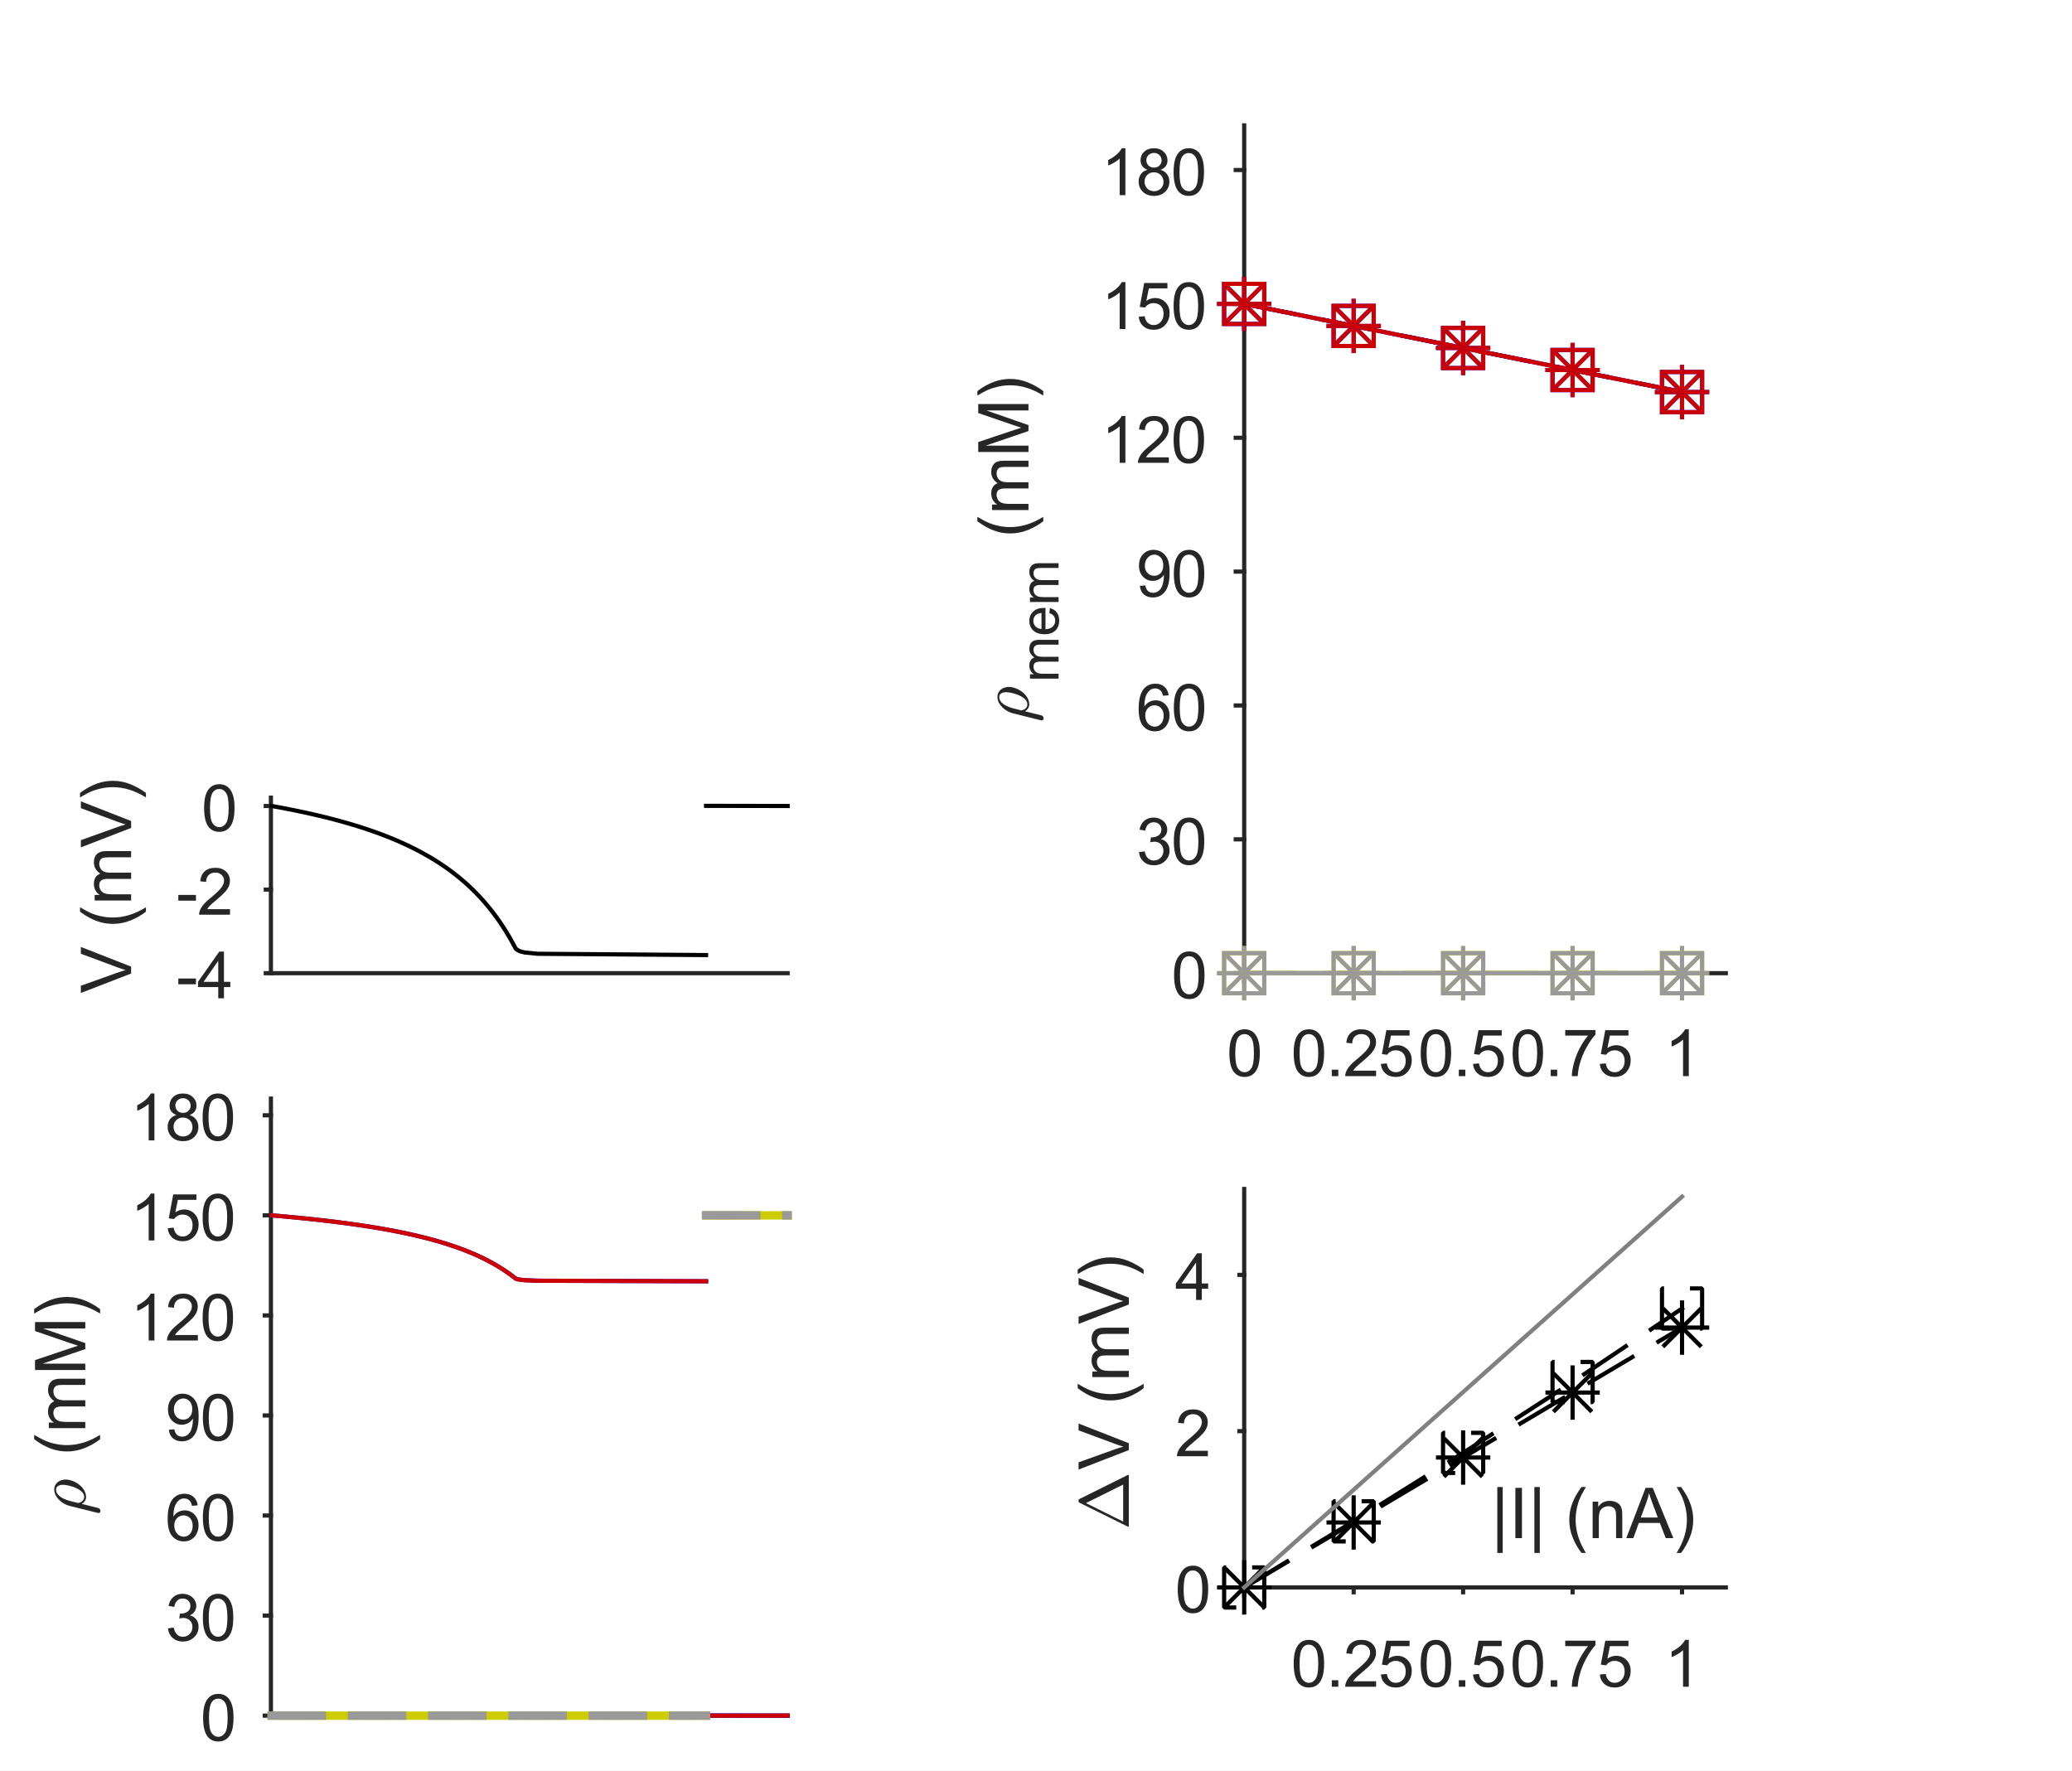 <?xml version="1.0"?>
<!DOCTYPE svg PUBLIC '-//W3C//DTD SVG 1.0//EN'
          'http://www.w3.org/TR/2001/REC-SVG-20010904/DTD/svg10.dtd'>
<svg xmlns:xlink="http://www.w3.org/1999/xlink" style="fill-opacity:1; color-rendering:auto; color-interpolation:auto; text-rendering:auto; stroke:black; stroke-linecap:square; stroke-miterlimit:10; shape-rendering:auto; stroke-opacity:1; fill:black; stroke-dasharray:none; font-weight:normal; stroke-width:1; font-family:'Dialog'; font-style:normal; stroke-linejoin:miter; font-size:12px; stroke-dashoffset:0; image-rendering:auto;" width="413" height="353" xmlns="http://www.w3.org/2000/svg"
><rect width="100%" height="100%" fill="#333333" stroke="none"/><!--Generated by the Batik Graphics2D SVG Generator--><defs id="genericDefs"
  /><g
  ><defs id="defs1"
    ><clipPath clipPathUnits="userSpaceOnUse" id="clipPath1"
      ><path d="M0 0 L413 0 L413 353 L0 353 L0 0 Z"
      /></clipPath
    ></defs
    ><g style="fill:white; stroke:white;"
    ><rect x="0" y="0" width="413" style="clip-path:url(#clipPath1); stroke:none;" height="353"
    /></g
    ><g style="fill:white; text-rendering:optimizeSpeed; color-rendering:optimizeSpeed; image-rendering:optimizeSpeed; shape-rendering:crispEdges; stroke:white; color-interpolation:sRGB;"
    ><rect x="0" width="413" height="353" y="0" style="stroke:none;"
      /><path style="stroke:none;" d="M54 342 L157 342 L157 219 L54 219 Z"
    /></g
    ><g style="fill:rgb(38,38,38); text-rendering:geometricPrecision; image-rendering:optimizeQuality; color-rendering:optimizeQuality; stroke-linejoin:round; stroke:rgb(38,38,38); color-interpolation:linearRGB; stroke-width:0.833;"
    ><line y2="342" style="fill:none;" x1="54" x2="157" y1="342"
      /><line y2="219" style="fill:none;" x1="54" x2="54" y1="342"
      /><line y2="342" style="fill:none;" x1="54" x2="52.77" y1="342"
      /><line y2="322.054" style="fill:none;" x1="54" x2="52.77" y1="322.054"
      /><line y2="302.108" style="fill:none;" x1="54" x2="52.77" y1="302.108"
      /><line y2="282.162" style="fill:none;" x1="54" x2="52.77" y1="282.162"
      /><line y2="262.216" style="fill:none;" x1="54" x2="52.77" y1="262.216"
      /><line y2="242.27" style="fill:none;" x1="54" x2="52.77" y1="242.27"
      /><line y2="222.324" style="fill:none;" x1="54" x2="52.77" y1="222.324"
    /></g
    ><g transform="translate(46.937,342)" style="font-size:12.5px; fill:rgb(38,38,38); text-rendering:geometricPrecision; image-rendering:optimizeQuality; color-rendering:optimizeQuality; font-family:'SansSerif'; stroke:rgb(38,38,38); color-interpolation:linearRGB;"
    ><path style="stroke:none;" d="M-6.453 0.406 Q-6.453 -1.234 -6.117 -2.242 Q-5.781 -3.25 -5.109 -3.797 Q-4.438 -4.344 -3.422 -4.344 Q-2.672 -4.344 -2.109 -4.039 Q-1.547 -3.734 -1.18 -3.172 Q-0.812 -2.609 -0.602 -1.789 Q-0.391 -0.969 -0.391 0.406 Q-0.391 2.047 -0.727 3.055 Q-1.062 4.062 -1.734 4.609 Q-2.406 5.156 -3.422 5.156 Q-4.766 5.156 -5.547 4.188 Q-6.453 3.031 -6.453 0.406 ZM-5.281 0.406 Q-5.281 2.703 -4.75 3.461 Q-4.219 4.219 -3.422 4.219 Q-2.641 4.219 -2.102 3.461 Q-1.562 2.703 -1.562 0.406 Q-1.562 -1.891 -2.102 -2.641 Q-2.641 -3.391 -3.438 -3.391 Q-4.219 -3.391 -4.703 -2.734 Q-5.281 -1.875 -5.281 0.406 Z"
    /></g
    ><g transform="translate(46.937,322.054)" style="font-size:12.5px; fill:rgb(38,38,38); text-rendering:geometricPrecision; image-rendering:optimizeQuality; color-rendering:optimizeQuality; font-family:'SansSerif'; stroke:rgb(38,38,38); color-interpolation:linearRGB;"
    ><path style="stroke:none;" d="M-13.453 2.547 L-12.312 2.391 Q-12.109 3.359 -11.641 3.789 Q-11.172 4.219 -10.484 4.219 Q-9.688 4.219 -9.133 3.664 Q-8.578 3.109 -8.578 2.281 Q-8.578 1.484 -9.086 0.977 Q-9.594 0.469 -10.391 0.469 Q-10.719 0.469 -11.203 0.594 L-11.078 -0.406 Q-10.953 -0.391 -10.891 -0.391 Q-10.156 -0.391 -9.57 -0.773 Q-8.984 -1.156 -8.984 -1.953 Q-8.984 -2.578 -9.414 -2.992 Q-9.844 -3.406 -10.516 -3.406 Q-11.188 -3.406 -11.625 -2.984 Q-12.062 -2.562 -12.203 -1.734 L-13.344 -1.938 Q-13.125 -3.078 -12.383 -3.711 Q-11.641 -4.344 -10.547 -4.344 Q-9.781 -4.344 -9.141 -4.016 Q-8.5 -3.688 -8.156 -3.125 Q-7.812 -2.562 -7.812 -1.922 Q-7.812 -1.328 -8.141 -0.828 Q-8.469 -0.328 -9.094 -0.047 Q-8.281 0.156 -7.82 0.75 Q-7.359 1.344 -7.359 2.25 Q-7.359 3.469 -8.25 4.32 Q-9.141 5.172 -10.5 5.172 Q-11.719 5.172 -12.531 4.438 Q-13.344 3.703 -13.453 2.547 ZM-6.501 0.406 Q-6.501 -1.234 -6.165 -2.242 Q-5.829 -3.25 -5.157 -3.797 Q-4.486 -4.344 -3.47 -4.344 Q-2.72 -4.344 -2.158 -4.039 Q-1.595 -3.734 -1.228 -3.172 Q-0.861 -2.609 -0.65 -1.789 Q-0.439 -0.969 -0.439 0.406 Q-0.439 2.047 -0.775 3.055 Q-1.111 4.062 -1.782 4.609 Q-2.454 5.156 -3.47 5.156 Q-4.814 5.156 -5.595 4.188 Q-6.501 3.031 -6.501 0.406 ZM-5.329 0.406 Q-5.329 2.703 -4.798 3.461 Q-4.267 4.219 -3.47 4.219 Q-2.689 4.219 -2.15 3.461 Q-1.611 2.703 -1.611 0.406 Q-1.611 -1.891 -2.15 -2.641 Q-2.689 -3.391 -3.486 -3.391 Q-4.267 -3.391 -4.751 -2.734 Q-5.329 -1.875 -5.329 0.406 Z"
    /></g
    ><g transform="translate(46.937,302.108)" style="font-size:12.5px; fill:rgb(38,38,38); text-rendering:geometricPrecision; image-rendering:optimizeQuality; color-rendering:optimizeQuality; font-family:'SansSerif'; stroke:rgb(38,38,38); color-interpolation:linearRGB;"
    ><path style="stroke:none;" d="M-7.531 -2.031 L-8.672 -1.938 Q-8.812 -2.609 -9.094 -2.922 Q-9.562 -3.406 -10.234 -3.406 Q-10.781 -3.406 -11.203 -3.094 Q-11.734 -2.703 -12.047 -1.953 Q-12.359 -1.203 -12.375 0.203 Q-11.969 -0.422 -11.367 -0.727 Q-10.766 -1.031 -10.109 -1.031 Q-8.969 -1.031 -8.164 -0.195 Q-7.359 0.641 -7.359 1.984 Q-7.359 2.859 -7.742 3.609 Q-8.125 4.359 -8.781 4.758 Q-9.438 5.156 -10.281 5.156 Q-11.703 5.156 -12.609 4.109 Q-13.516 3.062 -13.516 0.641 Q-13.516 -2.047 -12.516 -3.281 Q-11.641 -4.344 -10.172 -4.344 Q-9.078 -4.344 -8.375 -3.727 Q-7.672 -3.109 -7.531 -2.031 ZM-12.203 1.984 Q-12.203 2.578 -11.953 3.117 Q-11.703 3.656 -11.25 3.938 Q-10.797 4.219 -10.297 4.219 Q-9.578 4.219 -9.055 3.633 Q-8.531 3.047 -8.531 2.047 Q-8.531 1.078 -9.047 0.523 Q-9.562 -0.031 -10.344 -0.031 Q-11.125 -0.031 -11.664 0.523 Q-12.203 1.078 -12.203 1.984 ZM-6.501 0.406 Q-6.501 -1.234 -6.165 -2.242 Q-5.829 -3.25 -5.157 -3.797 Q-4.486 -4.344 -3.47 -4.344 Q-2.72 -4.344 -2.158 -4.039 Q-1.595 -3.734 -1.228 -3.172 Q-0.861 -2.609 -0.65 -1.789 Q-0.439 -0.969 -0.439 0.406 Q-0.439 2.047 -0.775 3.055 Q-1.111 4.062 -1.782 4.609 Q-2.454 5.156 -3.47 5.156 Q-4.814 5.156 -5.595 4.188 Q-6.501 3.031 -6.501 0.406 ZM-5.329 0.406 Q-5.329 2.703 -4.798 3.461 Q-4.267 4.219 -3.47 4.219 Q-2.689 4.219 -2.15 3.461 Q-1.611 2.703 -1.611 0.406 Q-1.611 -1.891 -2.15 -2.641 Q-2.689 -3.391 -3.486 -3.391 Q-4.267 -3.391 -4.751 -2.734 Q-5.329 -1.875 -5.329 0.406 Z"
    /></g
    ><g transform="translate(46.937,282.162)" style="font-size:12.5px; fill:rgb(38,38,38); text-rendering:geometricPrecision; image-rendering:optimizeQuality; color-rendering:optimizeQuality; font-family:'SansSerif'; stroke:rgb(38,38,38); color-interpolation:linearRGB;"
    ><path style="stroke:none;" d="M-13.281 2.844 L-12.188 2.75 Q-12.047 3.516 -11.656 3.867 Q-11.266 4.219 -10.641 4.219 Q-10.125 4.219 -9.727 3.977 Q-9.328 3.734 -9.07 3.336 Q-8.812 2.938 -8.648 2.25 Q-8.484 1.562 -8.484 0.844 Q-8.484 0.766 -8.484 0.625 Q-8.828 1.172 -9.422 1.508 Q-10.016 1.844 -10.703 1.844 Q-11.859 1.844 -12.656 1.008 Q-13.453 0.172 -13.453 -1.203 Q-13.453 -2.625 -12.625 -3.484 Q-11.797 -4.344 -10.531 -4.344 Q-9.625 -4.344 -8.875 -3.852 Q-8.125 -3.359 -7.734 -2.461 Q-7.344 -1.562 -7.344 0.156 Q-7.344 1.938 -7.727 2.992 Q-8.109 4.047 -8.875 4.602 Q-9.641 5.156 -10.672 5.156 Q-11.766 5.156 -12.461 4.555 Q-13.156 3.953 -13.281 2.844 ZM-8.609 -1.266 Q-8.609 -2.25 -9.133 -2.82 Q-9.656 -3.391 -10.391 -3.391 Q-11.156 -3.391 -11.719 -2.773 Q-12.281 -2.156 -12.281 -1.156 Q-12.281 -0.281 -11.75 0.273 Q-11.219 0.828 -10.422 0.828 Q-9.625 0.828 -9.117 0.273 Q-8.609 -0.281 -8.609 -1.266 ZM-6.501 0.406 Q-6.501 -1.234 -6.165 -2.242 Q-5.829 -3.25 -5.157 -3.797 Q-4.486 -4.344 -3.47 -4.344 Q-2.72 -4.344 -2.158 -4.039 Q-1.595 -3.734 -1.228 -3.172 Q-0.861 -2.609 -0.65 -1.789 Q-0.439 -0.969 -0.439 0.406 Q-0.439 2.047 -0.775 3.055 Q-1.111 4.062 -1.782 4.609 Q-2.454 5.156 -3.47 5.156 Q-4.814 5.156 -5.595 4.188 Q-6.501 3.031 -6.501 0.406 ZM-5.329 0.406 Q-5.329 2.703 -4.798 3.461 Q-4.267 4.219 -3.47 4.219 Q-2.689 4.219 -2.15 3.461 Q-1.611 2.703 -1.611 0.406 Q-1.611 -1.891 -2.15 -2.641 Q-2.689 -3.391 -3.486 -3.391 Q-4.267 -3.391 -4.751 -2.734 Q-5.329 -1.875 -5.329 0.406 Z"
    /></g
    ><g transform="translate(46.937,262.216)" style="font-size:12.5px; fill:rgb(38,38,38); text-rendering:geometricPrecision; image-rendering:optimizeQuality; color-rendering:optimizeQuality; font-family:'SansSerif'; stroke:rgb(38,38,38); color-interpolation:linearRGB;"
    ><path style="stroke:none;" d="M-16.156 5 L-17.297 5 L-17.297 -2.281 Q-17.719 -1.891 -18.383 -1.492 Q-19.047 -1.094 -19.578 -0.906 L-19.578 -2.016 Q-18.625 -2.453 -17.906 -3.094 Q-17.188 -3.734 -16.891 -4.344 L-16.156 -4.344 L-16.156 5 ZM-7.501 3.906 L-7.501 5 L-13.658 5 Q-13.673 4.594 -13.517 4.203 Q-13.283 3.578 -12.767 2.969 Q-12.251 2.359 -11.267 1.562 Q-9.751 0.312 -9.22 -0.414 Q-8.689 -1.141 -8.689 -1.781 Q-8.689 -2.469 -9.173 -2.93 Q-9.658 -3.391 -10.439 -3.391 Q-11.267 -3.391 -11.759 -2.898 Q-12.251 -2.406 -12.267 -1.531 L-13.439 -1.656 Q-13.314 -2.969 -12.533 -3.656 Q-11.751 -4.344 -10.423 -4.344 Q-9.079 -4.344 -8.298 -3.602 Q-7.517 -2.859 -7.517 -1.766 Q-7.517 -1.203 -7.743 -0.664 Q-7.97 -0.125 -8.501 0.477 Q-9.033 1.078 -10.267 2.109 Q-11.298 2.969 -11.587 3.281 Q-11.876 3.594 -12.064 3.906 L-7.501 3.906 ZM-6.549 0.406 Q-6.549 -1.234 -6.213 -2.242 Q-5.877 -3.25 -5.206 -3.797 Q-4.534 -4.344 -3.518 -4.344 Q-2.768 -4.344 -2.206 -4.039 Q-1.643 -3.734 -1.276 -3.172 Q-0.909 -2.609 -0.698 -1.789 Q-0.487 -0.969 -0.487 0.406 Q-0.487 2.047 -0.823 3.055 Q-1.159 4.062 -1.831 4.609 Q-2.502 5.156 -3.518 5.156 Q-4.862 5.156 -5.643 4.188 Q-6.549 3.031 -6.549 0.406 ZM-5.377 0.406 Q-5.377 2.703 -4.846 3.461 Q-4.315 4.219 -3.518 4.219 Q-2.737 4.219 -2.198 3.461 Q-1.659 2.703 -1.659 0.406 Q-1.659 -1.891 -2.198 -2.641 Q-2.737 -3.391 -3.534 -3.391 Q-4.315 -3.391 -4.799 -2.734 Q-5.377 -1.875 -5.377 0.406 Z"
    /></g
    ><g transform="translate(46.937,242.27)" style="font-size:12.5px; fill:rgb(38,38,38); text-rendering:geometricPrecision; image-rendering:optimizeQuality; color-rendering:optimizeQuality; font-family:'SansSerif'; stroke:rgb(38,38,38); color-interpolation:linearRGB;"
    ><path style="stroke:none;" d="M-16.156 5 L-17.297 5 L-17.297 -2.281 Q-17.719 -1.891 -18.383 -1.492 Q-19.047 -1.094 -19.578 -0.906 L-19.578 -2.016 Q-18.625 -2.453 -17.906 -3.094 Q-17.188 -3.734 -16.891 -4.344 L-16.156 -4.344 L-16.156 5 ZM-13.501 2.562 L-12.314 2.453 Q-12.173 3.344 -11.689 3.781 Q-11.204 4.219 -10.517 4.219 Q-9.689 4.219 -9.118 3.594 Q-8.548 2.969 -8.548 1.953 Q-8.548 0.969 -9.095 0.406 Q-9.642 -0.156 -10.533 -0.156 Q-11.095 -0.156 -11.54 0.094 Q-11.986 0.344 -12.236 0.734 L-13.298 0.594 L-12.408 -4.172 L-7.782 -4.172 L-7.782 -3.094 L-11.486 -3.094 L-11.986 -0.594 Q-11.158 -1.172 -10.236 -1.172 Q-9.017 -1.172 -8.181 -0.328 Q-7.345 0.516 -7.345 1.844 Q-7.345 3.109 -8.079 4.031 Q-8.97 5.156 -10.517 5.156 Q-11.783 5.156 -12.587 4.445 Q-13.392 3.734 -13.501 2.562 ZM-6.549 0.406 Q-6.549 -1.234 -6.213 -2.242 Q-5.877 -3.25 -5.206 -3.797 Q-4.534 -4.344 -3.518 -4.344 Q-2.768 -4.344 -2.206 -4.039 Q-1.643 -3.734 -1.276 -3.172 Q-0.909 -2.609 -0.698 -1.789 Q-0.487 -0.969 -0.487 0.406 Q-0.487 2.047 -0.823 3.055 Q-1.159 4.062 -1.831 4.609 Q-2.502 5.156 -3.518 5.156 Q-4.862 5.156 -5.643 4.188 Q-6.549 3.031 -6.549 0.406 ZM-5.377 0.406 Q-5.377 2.703 -4.846 3.461 Q-4.315 4.219 -3.518 4.219 Q-2.737 4.219 -2.198 3.461 Q-1.659 2.703 -1.659 0.406 Q-1.659 -1.891 -2.198 -2.641 Q-2.737 -3.391 -3.534 -3.391 Q-4.315 -3.391 -4.799 -2.734 Q-5.377 -1.875 -5.377 0.406 Z"
    /></g
    ><g transform="translate(46.937,222.324)" style="font-size:12.5px; fill:rgb(38,38,38); text-rendering:geometricPrecision; image-rendering:optimizeQuality; color-rendering:optimizeQuality; font-family:'SansSerif'; stroke:rgb(38,38,38); color-interpolation:linearRGB;"
    ><path style="stroke:none;" d="M-16.156 5 L-17.297 5 L-17.297 -2.281 Q-17.719 -1.891 -18.383 -1.492 Q-19.047 -1.094 -19.578 -0.906 L-19.578 -2.016 Q-18.625 -2.453 -17.906 -3.094 Q-17.188 -3.734 -16.891 -4.344 L-16.156 -4.344 L-16.156 5 ZM-11.751 -0.047 Q-12.454 -0.312 -12.798 -0.789 Q-13.142 -1.266 -13.142 -1.938 Q-13.142 -2.953 -12.415 -3.648 Q-11.689 -4.344 -10.47 -4.344 Q-9.251 -4.344 -8.509 -3.633 Q-7.767 -2.922 -7.767 -1.906 Q-7.767 -1.266 -8.111 -0.789 Q-8.454 -0.312 -9.142 -0.047 Q-8.283 0.234 -7.837 0.859 Q-7.392 1.484 -7.392 2.344 Q-7.392 3.531 -8.236 4.344 Q-9.079 5.156 -10.454 5.156 Q-11.829 5.156 -12.673 4.344 Q-13.517 3.531 -13.517 2.312 Q-13.517 1.406 -13.056 0.789 Q-12.595 0.172 -11.751 -0.047 ZM-11.986 -1.984 Q-11.986 -1.328 -11.556 -0.906 Q-11.126 -0.484 -10.454 -0.484 Q-9.783 -0.484 -9.361 -0.898 Q-8.939 -1.312 -8.939 -1.922 Q-8.939 -2.547 -9.376 -2.977 Q-9.814 -3.406 -10.454 -3.406 Q-11.111 -3.406 -11.548 -2.984 Q-11.986 -2.562 -11.986 -1.984 ZM-12.345 2.312 Q-12.345 2.797 -12.111 3.258 Q-11.876 3.719 -11.423 3.969 Q-10.97 4.219 -10.439 4.219 Q-9.626 4.219 -9.095 3.695 Q-8.564 3.172 -8.564 2.359 Q-8.564 1.531 -9.111 0.992 Q-9.658 0.453 -10.486 0.453 Q-11.283 0.453 -11.814 0.984 Q-12.345 1.516 -12.345 2.312 ZM-6.549 0.406 Q-6.549 -1.234 -6.213 -2.242 Q-5.877 -3.25 -5.206 -3.797 Q-4.534 -4.344 -3.518 -4.344 Q-2.768 -4.344 -2.206 -4.039 Q-1.643 -3.734 -1.276 -3.172 Q-0.909 -2.609 -0.698 -1.789 Q-0.487 -0.969 -0.487 0.406 Q-0.487 2.047 -0.823 3.055 Q-1.159 4.062 -1.831 4.609 Q-2.502 5.156 -3.518 5.156 Q-4.862 5.156 -5.643 4.188 Q-6.549 3.031 -6.549 0.406 ZM-5.377 0.406 Q-5.377 2.703 -4.846 3.461 Q-4.315 4.219 -3.518 4.219 Q-2.737 4.219 -2.198 3.461 Q-1.659 2.703 -1.659 0.406 Q-1.659 -1.891 -2.198 -2.641 Q-2.737 -3.391 -3.534 -3.391 Q-4.315 -3.391 -4.799 -2.734 Q-5.377 -1.875 -5.377 0.406 Z"
    /></g
    ><g transform="translate(17,302) rotate(-90)" style="font-size:13.75px; fill:rgb(38,38,38); text-rendering:geometricPrecision; image-rendering:optimizeQuality; color-rendering:optimizeQuality; font-family:'mwb_cmmi10'; stroke:rgb(38,38,38); color-interpolation:linearRGB;"
    ><path style="stroke:none;" d="M0.391 2.625 Q0.391 2.547 0.406 2.516 L1.797 -3.062 Q1.984 -3.828 2.469 -4.547 Q2.953 -5.266 3.641 -5.727 Q4.328 -6.188 5.078 -6.188 Q5.688 -6.188 6.141 -5.867 Q6.594 -5.547 6.828 -5.031 Q7.062 -4.516 7.062 -3.906 Q7.062 -3.234 6.781 -2.508 Q6.5 -1.781 6.016 -1.18 Q5.531 -0.578 4.891 -0.211 Q4.25 0.156 3.562 0.156 Q3.141 0.156 2.781 -0.086 Q2.422 -0.328 2.219 -0.719 L1.391 2.578 Q1.344 2.781 1.18 2.898 Q1.016 3.016 0.812 3.016 Q0.641 3.016 0.516 2.914 Q0.391 2.812 0.391 2.625 ZM3.578 -0.219 Q4.328 -0.219 4.875 -0.977 Q5.422 -1.734 5.719 -2.766 Q6.016 -3.797 6.016 -4.5 Q6.016 -5.031 5.781 -5.43 Q5.547 -5.828 5.047 -5.828 Q4.438 -5.828 3.977 -5.367 Q3.516 -4.906 3.234 -4.281 Q2.953 -3.656 2.781 -2.984 L2.391 -1.422 Q2.484 -0.906 2.797 -0.562 Q3.109 -0.219 3.578 -0.219 Z"
    /></g
    ><g transform="translate(17,294) rotate(-90)" style="font-size:13.75px; fill:rgb(38,38,38); text-rendering:geometricPrecision; image-rendering:optimizeQuality; color-rendering:optimizeQuality; font-family:'SansSerif'; stroke:rgb(38,38,38); color-interpolation:linearRGB;"
    ><path style="stroke:none;" d="M7.101 2.953 Q6.07 1.656 5.367 -0.062 Q4.664 -1.781 4.664 -3.625 Q4.664 -5.25 5.195 -6.75 Q5.805 -8.484 7.101 -10.188 L7.976 -10.188 Q7.148 -8.766 6.883 -8.156 Q6.461 -7.219 6.226 -6.188 Q5.93 -4.922 5.93 -3.625 Q5.93 -0.328 7.976 2.953 L7.101 2.953 ZM9.321 0 L9.321 -7.266 L10.43 -7.266 L10.43 -6.234 Q10.758 -6.781 11.329 -7.102 Q11.899 -7.422 12.618 -7.422 Q13.43 -7.422 13.946 -7.086 Q14.461 -6.75 14.68 -6.156 Q15.54 -7.422 16.915 -7.422 Q17.993 -7.422 18.579 -6.828 Q19.165 -6.234 19.165 -4.984 L19.165 0 L17.93 0 L17.93 -4.578 Q17.93 -5.312 17.813 -5.641 Q17.696 -5.969 17.383 -6.164 Q17.071 -6.359 16.649 -6.359 Q15.883 -6.359 15.376 -5.852 Q14.868 -5.344 14.868 -4.219 L14.868 0 L13.633 0 L13.633 -4.719 Q13.633 -5.531 13.336 -5.945 Q13.04 -6.359 12.352 -6.359 Q11.836 -6.359 11.391 -6.086 Q10.946 -5.812 10.751 -5.289 Q10.555 -4.766 10.555 -3.766 L10.555 0 L9.321 0 ZM20.9 0 L20.9 -10.016 L22.884 -10.016 L25.259 -2.922 Q25.587 -1.938 25.744 -1.438 Q25.915 -1.984 26.275 -3.047 L28.665 -10.016 L30.462 -10.016 L30.462 0 L29.181 0 L29.181 -8.391 L26.259 0 L25.072 0 L22.165 -8.531 L22.165 0 L20.9 0 ZM33.041 2.953 L32.151 2.953 Q34.197 -0.328 34.197 -3.625 Q34.197 -4.906 33.901 -6.172 Q33.666 -7.203 33.26 -8.141 Q32.994 -8.75 32.151 -10.188 L33.041 -10.188 Q34.322 -8.484 34.932 -6.75 Q35.463 -5.25 35.463 -3.625 Q35.463 -1.781 34.752 -0.062 Q34.041 1.656 33.041 2.953 Z"
    /></g
    ><g style="stroke-linecap:butt; fill:blue; text-rendering:geometricPrecision; image-rendering:optimizeQuality; color-rendering:optimizeQuality; stroke-linejoin:round; stroke:blue; color-interpolation:linearRGB; stroke-width:0.833;"
    ><path d="M54.153 242.27 L56.604 242.484 L58.894 242.697 L61.037 242.911 L63.048 243.125 L64.939 243.338 L66.72 243.552 L68.4 243.766 L69.988 243.979 L71.491 244.193 L72.916 244.406 L74.269 244.62 L75.554 244.834 L76.778 245.047 L77.943 245.261 L79.055 245.475 L80.117 245.688 L81.132 245.902 L82.103 246.115 L83.034 246.329 L83.925 246.543 L84.781 246.756 L85.603 246.97 L86.393 247.184 L87.153 247.397 L87.884 247.611 L88.588 247.825 L89.267 248.038 L89.922 248.252 L90.554 248.465 L91.164 248.679 L91.754 248.893 L92.325 249.106 L92.876 249.32 L93.41 249.534 L93.927 249.747 L94.429 249.961 L94.914 250.174 L95.386 250.388 L95.843 250.602 L96.287 250.815 L96.718 251.029 L97.136 251.243 L97.543 251.456 L97.939 251.67 L98.324 251.883 L98.699 252.097 L99.064 252.311 L99.419 252.524 L99.765 252.738 L100.102 252.952 L100.431 253.165 L100.751 253.379 L101.064 253.592 L101.369 253.806 L101.667 254.02 L101.957 254.233 L102.241 254.447 L102.519 254.661 L102.79 254.874 L103.096 254.981 L103.596 255.087 L104.558 255.194 L107.165 255.301 L140.737 255.407" style="fill:none; fill-rule:evenodd;"
      /><path d="M140.737 341.972 L144.803 341.979 L148.868 341.986 L152.934 341.993 L157 342" style="fill:none; fill-rule:evenodd;"
      /><path d="M54.153 242.27 L56.604 242.484 L58.894 242.697 L61.037 242.911 L63.048 243.125 L64.939 243.338 L66.72 243.552 L68.4 243.766 L69.988 243.979 L71.491 244.193 L72.916 244.406 L74.269 244.62 L75.554 244.834 L76.778 245.047 L77.943 245.261 L79.055 245.475 L80.117 245.688 L81.132 245.902 L82.103 246.115 L83.034 246.329 L83.925 246.543 L84.781 246.756 L85.603 246.97 L86.393 247.184 L87.153 247.397 L87.884 247.611 L88.588 247.825 L89.267 248.038 L89.922 248.252 L90.554 248.465 L91.164 248.679 L91.754 248.893 L92.325 249.106 L92.876 249.32 L93.41 249.534 L93.927 249.747 L94.429 249.961 L94.914 250.174 L95.386 250.388 L95.843 250.602 L96.287 250.815 L96.718 251.029 L97.136 251.243 L97.543 251.456 L97.939 251.67 L98.324 251.883 L98.699 252.097 L99.064 252.311 L99.419 252.524 L99.765 252.738 L100.102 252.952 L100.431 253.165 L100.751 253.379 L101.064 253.592 L101.369 253.806 L101.667 254.02 L101.957 254.233 L102.241 254.447 L102.519 254.661 L102.79 254.874 L103.096 254.981 L103.596 255.087 L104.558 255.194 L107.165 255.301 L140.737 255.407" style="fill:none; fill-rule:evenodd; stroke:rgb(204,0,0);"
      /><path d="M140.737 342 L144.803 342 L148.868 342 L152.934 342 L157 342" style="fill:none; fill-rule:evenodd; stroke:rgb(204,0,0);"
      /><path d="M54.153 342 L56.604 342 L58.894 342 L61.037 342 L63.048 342 L64.939 342 L66.72 342 L68.4 342 L69.988 342 L71.491 342 L72.916 342 L74.269 342 L75.554 342 L76.778 342 L77.943 342 L79.055 342 L80.117 342 L81.132 342 L82.103 342 L83.034 342 L83.925 342 L84.781 342 L85.603 342 L86.393 342 L87.153 342 L87.884 342 L88.588 342 L89.267 342 L89.922 342 L90.554 342 L91.164 342 L91.754 342 L92.325 342 L92.876 342 L93.41 342 L93.927 342 L94.429 342 L94.914 342 L95.386 342 L95.843 342 L96.287 342 L96.718 342 L97.136 342 L97.543 342 L97.939 342 L98.324 342 L98.699 342 L99.064 342 L99.419 342 L99.765 342 L100.102 342 L100.431 342 L100.751 342 L101.064 342 L101.369 342 L101.667 342 L101.957 342 L102.241 342 L102.519 342 L102.79 342 L103.096 342 L103.596 342 L104.558 342 L107.165 342 L140.737 342" style="fill:none; stroke-width:1.667; fill-rule:evenodd; stroke:rgb(204,204,0);"
      /><path d="M140.737 242.284 L144.803 242.281 L148.868 242.277 L152.934 242.274 L157 242.27" style="fill:none; stroke-width:1.667; fill-rule:evenodd; stroke:rgb(204,204,0);"
    /></g
    ><g style="stroke-linecap:butt; fill:rgb(153,153,153); text-rendering:geometricPrecision; image-rendering:optimizeQuality; color-rendering:optimizeQuality; stroke-linejoin:bevel; stroke-dasharray:10,6; stroke:rgb(153,153,153); color-interpolation:linearRGB; stroke-width:1.667; stroke-miterlimit:1;"
    ><path d="M54.153 342 L56.604 342 L58.894 342 L61.037 342 L63.048 342 L64.939 342 L66.72 342 L68.4 342 L69.988 342 L71.491 342 L72.916 342 L74.269 342 L75.554 342 L76.778 342 L77.943 342 L79.055 342 L80.117 342 L81.132 342 L82.103 342 L83.034 342 L83.925 342 L84.781 342 L85.603 342 L86.393 342 L87.153 342 L87.884 342 L88.588 342 L89.267 342 L89.922 342 L90.554 342 L91.164 342 L91.754 342 L92.325 342 L92.876 342 L93.41 342 L93.927 342 L94.429 342 L94.914 342 L95.386 342 L95.843 342 L96.287 342 L96.718 342 L97.136 342 L97.543 342 L97.939 342 L98.324 342 L98.699 342 L99.064 342 L99.419 342 L99.765 342 L100.102 342 L100.431 342 L100.751 342 L101.064 342 L101.369 342 L101.667 342 L101.957 342 L102.241 342 L102.519 342 L102.79 342 L103.096 342 L103.596 342 L104.558 342 L107.165 342 L140.737 342" style="fill:none; fill-rule:evenodd;"
      /><path d="M140.737 242.256 L144.803 242.26 L148.868 242.263 L152.934 242.267 L157 242.27" style="fill:none; fill-rule:evenodd;"
    /></g
    ><g style="fill:white; text-rendering:optimizeSpeed; color-rendering:optimizeSpeed; image-rendering:optimizeSpeed; shape-rendering:crispEdges; stroke:white; color-interpolation:sRGB;"
    ><path style="stroke:none;" d="M54 194 L157 194 L157 159 L54 159 Z"
    /></g
    ><g style="fill:rgb(38,38,38); text-rendering:geometricPrecision; image-rendering:optimizeQuality; color-rendering:optimizeQuality; stroke-linejoin:round; stroke:rgb(38,38,38); color-interpolation:linearRGB; stroke-width:0.833;"
    ><line y2="194" style="fill:none;" x1="54" x2="157" y1="194"
      /><line y2="159" style="fill:none;" x1="54" x2="54" y1="194"
      /><line y2="194" style="fill:none;" x1="54" x2="52.97" y1="194"
      /><line y2="177.333" style="fill:none;" x1="54" x2="52.97" y1="177.333"
      /><line y2="160.667" style="fill:none;" x1="54" x2="52.97" y1="160.667"
    /></g
    ><g transform="translate(47.137,194)" style="font-size:12.5px; fill:rgb(38,38,38); text-rendering:geometricPrecision; image-rendering:optimizeQuality; color-rendering:optimizeQuality; font-family:'SansSerif'; stroke:rgb(38,38,38); color-interpolation:linearRGB;"
    ><path style="stroke:none;" d="M-11.594 2.203 L-11.594 1.062 L-8.078 1.062 L-8.078 2.203 L-11.594 2.203 ZM-3.634 5 L-3.634 2.766 L-7.665 2.766 L-7.665 1.719 L-3.431 -4.312 L-2.494 -4.312 L-2.494 1.719 L-1.228 1.719 L-1.228 2.766 L-2.494 2.766 L-2.494 5 L-3.634 5 ZM-3.634 1.719 L-3.634 -2.469 L-6.556 1.719 L-3.634 1.719 Z"
    /></g
    ><g transform="translate(47.137,177.333)" style="font-size:12.5px; fill:rgb(38,38,38); text-rendering:geometricPrecision; image-rendering:optimizeQuality; color-rendering:optimizeQuality; font-family:'SansSerif'; stroke:rgb(38,38,38); color-interpolation:linearRGB;"
    ><path style="stroke:none;" d="M-11.594 2.203 L-11.594 1.062 L-8.078 1.062 L-8.078 2.203 L-11.594 2.203 ZM-1.29 3.906 L-1.29 5 L-7.447 5 Q-7.462 4.594 -7.306 4.203 Q-7.072 3.578 -6.556 2.969 Q-6.04 2.359 -5.056 1.562 Q-3.541 0.312 -3.009 -0.414 Q-2.478 -1.141 -2.478 -1.781 Q-2.478 -2.469 -2.962 -2.93 Q-3.447 -3.391 -4.228 -3.391 Q-5.056 -3.391 -5.548 -2.898 Q-6.04 -2.406 -6.056 -1.531 L-7.228 -1.656 Q-7.103 -2.969 -6.322 -3.656 Q-5.54 -4.344 -4.212 -4.344 Q-2.869 -4.344 -2.087 -3.602 Q-1.306 -2.859 -1.306 -1.766 Q-1.306 -1.203 -1.533 -0.664 Q-1.759 -0.125 -2.291 0.477 Q-2.822 1.078 -4.056 2.109 Q-5.087 2.969 -5.377 3.281 Q-5.665 3.594 -5.853 3.906 L-1.29 3.906 Z"
    /></g
    ><g transform="translate(47.137,160.667)" style="font-size:12.5px; fill:rgb(38,38,38); text-rendering:geometricPrecision; image-rendering:optimizeQuality; color-rendering:optimizeQuality; font-family:'SansSerif'; stroke:rgb(38,38,38); color-interpolation:linearRGB;"
    ><path style="stroke:none;" d="M-6.453 0.406 Q-6.453 -1.234 -6.117 -2.242 Q-5.781 -3.25 -5.109 -3.797 Q-4.438 -4.344 -3.422 -4.344 Q-2.672 -4.344 -2.109 -4.039 Q-1.547 -3.734 -1.18 -3.172 Q-0.812 -2.609 -0.602 -1.789 Q-0.391 -0.969 -0.391 0.406 Q-0.391 2.047 -0.727 3.055 Q-1.062 4.062 -1.734 4.609 Q-2.406 5.156 -3.422 5.156 Q-4.766 5.156 -5.547 4.188 Q-6.453 3.031 -6.453 0.406 ZM-5.281 0.406 Q-5.281 2.703 -4.75 3.461 Q-4.219 4.219 -3.422 4.219 Q-2.641 4.219 -2.102 3.461 Q-1.562 2.703 -1.562 0.406 Q-1.562 -1.891 -2.102 -2.641 Q-2.641 -3.391 -3.438 -3.391 Q-4.219 -3.391 -4.703 -2.734 Q-5.281 -1.875 -5.281 0.406 Z"
    /></g
    ><g transform="translate(30.137,176.5) rotate(-90)" style="font-size:13.75px; fill:rgb(38,38,38); text-rendering:geometricPrecision; image-rendering:optimizeQuality; color-rendering:optimizeQuality; font-family:'SansSerif'; stroke:rgb(38,38,38); color-interpolation:linearRGB;"
    ><path style="stroke:none;" d="M-17.562 -4 L-21.438 -14.016 L-20 -14.016 L-17.391 -6.734 Q-17.078 -5.859 -16.875 -5.094 Q-16.641 -5.922 -16.328 -6.734 L-13.625 -14.016 L-12.266 -14.016 L-16.188 -4 L-17.562 -4 ZM-5.227 -1.047 Q-6.259 -2.344 -6.962 -4.062 Q-7.665 -5.781 -7.665 -7.625 Q-7.665 -9.25 -7.134 -10.75 Q-6.524 -12.484 -5.227 -14.188 L-4.352 -14.188 Q-5.181 -12.766 -5.446 -12.156 Q-5.868 -11.219 -6.102 -10.188 Q-6.399 -8.922 -6.399 -7.625 Q-6.399 -4.328 -4.352 -1.047 L-5.227 -1.047 ZM-3.008 -4 L-3.008 -11.266 L-1.899 -11.266 L-1.899 -10.234 Q-1.57 -10.781 -1 -11.102 Q-0.43 -11.422 0.289 -11.422 Q1.101 -11.422 1.617 -11.086 Q2.133 -10.75 2.351 -10.156 Q3.211 -11.422 4.586 -11.422 Q5.664 -11.422 6.25 -10.828 Q6.836 -10.234 6.836 -8.984 L6.836 -4 L5.601 -4 L5.601 -8.578 Q5.601 -9.312 5.484 -9.641 Q5.367 -9.969 5.055 -10.164 Q4.742 -10.359 4.32 -10.359 Q3.555 -10.359 3.047 -9.852 Q2.539 -9.344 2.539 -8.219 L2.539 -4 L1.305 -4 L1.305 -8.719 Q1.305 -9.531 1.008 -9.945 Q0.711 -10.359 0.023 -10.359 Q-0.492 -10.359 -0.938 -10.086 Q-1.383 -9.812 -1.578 -9.289 Q-1.774 -8.766 -1.774 -7.766 L-1.774 -4 L-3.008 -4 ZM11.461 -4 L7.587 -14.016 L9.024 -14.016 L11.633 -6.734 Q11.946 -5.859 12.149 -5.094 Q12.383 -5.922 12.696 -6.734 L15.399 -14.016 L16.758 -14.016 L12.836 -4 L11.461 -4 ZM18.43 -1.047 L17.539 -1.047 Q19.586 -4.328 19.586 -7.625 Q19.586 -8.906 19.289 -10.172 Q19.055 -11.203 18.648 -12.141 Q18.383 -12.75 17.539 -14.188 L18.43 -14.188 Q19.711 -12.484 20.32 -10.75 Q20.851 -9.25 20.851 -7.625 Q20.851 -5.781 20.14 -4.062 Q19.43 -2.344 18.43 -1.047 Z"
    /></g
    ><g style="stroke-linecap:butt; text-rendering:geometricPrecision; color-rendering:optimizeQuality; image-rendering:optimizeQuality; stroke-linejoin:round; color-interpolation:linearRGB; stroke-width:0.833;"
    ><path d="M54.153 160.667 L56.604 161.118 L58.894 161.57 L61.037 162.023 L63.048 162.477 L64.939 162.932 L66.72 163.388 L68.4 163.845 L69.988 164.303 L71.491 164.762 L72.916 165.222 L74.269 165.683 L75.554 166.145 L76.778 166.609 L77.943 167.073 L79.055 167.538 L80.117 168.004 L81.132 168.471 L82.103 168.939 L83.034 169.409 L83.925 169.879 L84.781 170.35 L85.603 170.823 L86.393 171.296 L87.153 171.771 L87.884 172.246 L88.588 172.723 L89.267 173.201 L89.922 173.68 L90.554 174.16 L91.164 174.641 L91.754 175.123 L92.325 175.606 L92.876 176.091 L93.41 176.576 L93.927 177.063 L94.429 177.551 L94.914 178.04 L95.386 178.53 L95.843 179.021 L96.287 179.513 L96.718 180.007 L97.136 180.501 L97.543 180.997 L97.939 181.494 L98.324 181.992 L98.699 182.492 L99.064 182.992 L99.419 183.494 L99.765 183.997 L100.102 184.501 L100.431 185.006 L100.751 185.513 L101.064 186.02 L101.369 186.53 L101.667 187.04 L101.957 187.551 L102.241 188.064 L102.519 188.578 L102.79 189.093 L103.096 189.351 L103.596 189.609 L104.558 189.867 L107.165 190.125 L140.737 190.384" style="fill:none; fill-rule:evenodd;"
      /><path d="M140.737 160.637 L144.803 160.644 L148.868 160.652 L152.934 160.659 L157 160.667" style="fill:none; fill-rule:evenodd;"
    /></g
    ><g style="fill:white; text-rendering:optimizeSpeed; color-rendering:optimizeSpeed; image-rendering:optimizeSpeed; shape-rendering:crispEdges; stroke:white; color-interpolation:sRGB;"
    ><path style="stroke:none;" d="M248 194 L344 194 L344 25 L248 25 Z"
    /></g
    ><g style="fill:rgb(38,38,38); text-rendering:geometricPrecision; image-rendering:optimizeQuality; color-rendering:optimizeQuality; stroke-linejoin:round; stroke:rgb(38,38,38); color-interpolation:linearRGB; stroke-width:0.833;"
    ><line y2="194" style="fill:none;" x1="248" x2="344" y1="194"
      /><line y2="195.69" style="fill:none;" x1="248" x2="248" y1="194"
      /><line y2="195.69" style="fill:none;" x1="269.818" x2="269.818" y1="194"
      /><line y2="195.69" style="fill:none;" x1="291.636" x2="291.636" y1="194"
      /><line y2="195.69" style="fill:none;" x1="313.455" x2="313.455" y1="194"
      /><line y2="195.69" style="fill:none;" x1="335.273" x2="335.273" y1="194"
    /></g
    ><g transform="translate(248,201.523)" style="font-size:12.5px; fill:rgb(38,38,38); text-rendering:geometricPrecision; image-rendering:optimizeQuality; color-rendering:optimizeQuality; font-family:'SansSerif'; stroke:rgb(38,38,38); color-interpolation:linearRGB;"
    ><path style="stroke:none;" d="M-2.953 8.406 Q-2.953 6.766 -2.617 5.758 Q-2.281 4.75 -1.609 4.203 Q-0.938 3.656 0.078 3.656 Q0.828 3.656 1.391 3.961 Q1.953 4.266 2.32 4.828 Q2.688 5.391 2.898 6.211 Q3.109 7.031 3.109 8.406 Q3.109 10.047 2.773 11.055 Q2.438 12.062 1.766 12.609 Q1.094 13.156 0.078 13.156 Q-1.266 13.156 -2.047 12.188 Q-2.953 11.031 -2.953 8.406 ZM-1.781 8.406 Q-1.781 10.703 -1.25 11.461 Q-0.719 12.219 0.078 12.219 Q0.859 12.219 1.398 11.461 Q1.938 10.703 1.938 8.406 Q1.938 6.109 1.398 5.359 Q0.859 4.609 0.062 4.609 Q-0.719 4.609 -1.203 5.266 Q-1.781 6.125 -1.781 8.406 Z"
    /></g
    ><g transform="translate(269.818,201.523)" style="font-size:12.5px; fill:rgb(38,38,38); text-rendering:geometricPrecision; image-rendering:optimizeQuality; color-rendering:optimizeQuality; font-family:'SansSerif'; stroke:rgb(38,38,38); color-interpolation:linearRGB;"
    ><path style="stroke:none;" d="M-11.953 8.406 Q-11.953 6.766 -11.617 5.758 Q-11.281 4.75 -10.609 4.203 Q-9.938 3.656 -8.922 3.656 Q-8.172 3.656 -7.609 3.961 Q-7.047 4.266 -6.68 4.828 Q-6.312 5.391 -6.102 6.211 Q-5.891 7.031 -5.891 8.406 Q-5.891 10.047 -6.227 11.055 Q-6.562 12.062 -7.234 12.609 Q-7.906 13.156 -8.922 13.156 Q-10.266 13.156 -11.047 12.188 Q-11.953 11.031 -11.953 8.406 ZM-10.781 8.406 Q-10.781 10.703 -10.25 11.461 Q-9.719 12.219 -8.922 12.219 Q-8.141 12.219 -7.602 11.461 Q-7.062 10.703 -7.062 8.406 Q-7.062 6.109 -7.602 5.359 Q-8.141 4.609 -8.938 4.609 Q-9.719 4.609 -10.203 5.266 Q-10.781 6.125 -10.781 8.406 ZM-4.361 13 L-4.361 11.703 L-3.064 11.703 L-3.064 13 L-4.361 13 ZM4.472 11.906 L4.472 13 L-1.685 13 Q-1.7 12.594 -1.544 12.203 Q-1.31 11.578 -0.794 10.969 Q-0.278 10.359 0.706 9.562 Q2.222 8.312 2.753 7.586 Q3.284 6.859 3.284 6.219 Q3.284 5.531 2.8 5.07 Q2.315 4.609 1.534 4.609 Q0.706 4.609 0.214 5.102 Q-0.278 5.594 -0.294 6.469 L-1.466 6.344 Q-1.341 5.031 -0.56 4.344 Q0.222 3.656 1.55 3.656 Q2.894 3.656 3.675 4.398 Q4.456 5.141 4.456 6.234 Q4.456 6.797 4.229 7.336 Q4.003 7.875 3.472 8.477 Q2.94 9.078 1.706 10.109 Q0.675 10.969 0.386 11.281 Q0.097 11.594 -0.091 11.906 L4.472 11.906 ZM5.424 10.562 L6.611 10.453 Q6.752 11.344 7.236 11.781 Q7.721 12.219 8.408 12.219 Q9.236 12.219 9.806 11.594 Q10.377 10.969 10.377 9.953 Q10.377 8.969 9.83 8.406 Q9.283 7.844 8.392 7.844 Q7.83 7.844 7.385 8.094 Q6.939 8.344 6.689 8.734 L5.627 8.594 L6.517 3.828 L11.142 3.828 L11.142 4.906 L7.439 4.906 L6.939 7.406 Q7.767 6.828 8.689 6.828 Q9.908 6.828 10.744 7.672 Q11.58 8.516 11.58 9.844 Q11.58 11.109 10.845 12.031 Q9.955 13.156 8.408 13.156 Q7.142 13.156 6.338 12.445 Q5.533 11.734 5.424 10.562 Z"
    /></g
    ><g transform="translate(291.636,201.523)" style="font-size:12.5px; fill:rgb(38,38,38); text-rendering:geometricPrecision; image-rendering:optimizeQuality; color-rendering:optimizeQuality; font-family:'SansSerif'; stroke:rgb(38,38,38); color-interpolation:linearRGB;"
    ><path style="stroke:none;" d="M-8.453 8.406 Q-8.453 6.766 -8.117 5.758 Q-7.781 4.75 -7.109 4.203 Q-6.438 3.656 -5.422 3.656 Q-4.672 3.656 -4.109 3.961 Q-3.547 4.266 -3.18 4.828 Q-2.812 5.391 -2.602 6.211 Q-2.391 7.031 -2.391 8.406 Q-2.391 10.047 -2.727 11.055 Q-3.062 12.062 -3.734 12.609 Q-4.406 13.156 -5.422 13.156 Q-6.766 13.156 -7.547 12.188 Q-8.453 11.031 -8.453 8.406 ZM-7.281 8.406 Q-7.281 10.703 -6.75 11.461 Q-6.219 12.219 -5.422 12.219 Q-4.641 12.219 -4.102 11.461 Q-3.562 10.703 -3.562 8.406 Q-3.562 6.109 -4.102 5.359 Q-4.641 4.609 -5.438 4.609 Q-6.219 4.609 -6.703 5.266 Q-7.281 6.125 -7.281 8.406 ZM-0.861 13 L-0.861 11.703 L0.436 11.703 L0.436 13 L-0.861 13 ZM1.972 10.562 L3.159 10.453 Q3.3 11.344 3.784 11.781 Q4.269 12.219 4.956 12.219 Q5.784 12.219 6.354 11.594 Q6.925 10.969 6.925 9.953 Q6.925 8.969 6.378 8.406 Q5.831 7.844 4.94 7.844 Q4.378 7.844 3.933 8.094 Q3.487 8.344 3.237 8.734 L2.175 8.594 L3.065 3.828 L7.69 3.828 L7.69 4.906 L3.987 4.906 L3.487 7.406 Q4.315 6.828 5.237 6.828 Q6.456 6.828 7.292 7.672 Q8.128 8.516 8.128 9.844 Q8.128 11.109 7.394 12.031 Q6.503 13.156 4.956 13.156 Q3.69 13.156 2.886 12.445 Q2.081 11.734 1.972 10.562 Z"
    /></g
    ><g transform="translate(313.455,201.523)" style="font-size:12.5px; fill:rgb(38,38,38); text-rendering:geometricPrecision; image-rendering:optimizeQuality; color-rendering:optimizeQuality; font-family:'SansSerif'; stroke:rgb(38,38,38); color-interpolation:linearRGB;"
    ><path style="stroke:none;" d="M-11.953 8.406 Q-11.953 6.766 -11.617 5.758 Q-11.281 4.75 -10.609 4.203 Q-9.938 3.656 -8.922 3.656 Q-8.172 3.656 -7.609 3.961 Q-7.047 4.266 -6.68 4.828 Q-6.312 5.391 -6.102 6.211 Q-5.891 7.031 -5.891 8.406 Q-5.891 10.047 -6.227 11.055 Q-6.562 12.062 -7.234 12.609 Q-7.906 13.156 -8.922 13.156 Q-10.266 13.156 -11.047 12.188 Q-11.953 11.031 -11.953 8.406 ZM-10.781 8.406 Q-10.781 10.703 -10.25 11.461 Q-9.719 12.219 -8.922 12.219 Q-8.141 12.219 -7.602 11.461 Q-7.062 10.703 -7.062 8.406 Q-7.062 6.109 -7.602 5.359 Q-8.141 4.609 -8.938 4.609 Q-9.719 4.609 -10.203 5.266 Q-10.781 6.125 -10.781 8.406 ZM-4.361 13 L-4.361 11.703 L-3.064 11.703 L-3.064 13 L-4.361 13 ZM-1.466 4.906 L-1.466 3.812 L4.565 3.812 L4.565 4.703 Q3.675 5.656 2.8 7.219 Q1.925 8.781 1.456 10.438 Q1.112 11.609 1.019 13 L-0.153 13 Q-0.138 11.906 0.276 10.352 Q0.69 8.797 1.456 7.352 Q2.222 5.906 3.097 4.906 L-1.466 4.906 ZM5.424 10.562 L6.611 10.453 Q6.752 11.344 7.236 11.781 Q7.721 12.219 8.408 12.219 Q9.236 12.219 9.806 11.594 Q10.377 10.969 10.377 9.953 Q10.377 8.969 9.83 8.406 Q9.283 7.844 8.392 7.844 Q7.83 7.844 7.385 8.094 Q6.939 8.344 6.689 8.734 L5.627 8.594 L6.517 3.828 L11.142 3.828 L11.142 4.906 L7.439 4.906 L6.939 7.406 Q7.767 6.828 8.689 6.828 Q9.908 6.828 10.744 7.672 Q11.58 8.516 11.58 9.844 Q11.58 11.109 10.845 12.031 Q9.955 13.156 8.408 13.156 Q7.142 13.156 6.338 12.445 Q5.533 11.734 5.424 10.562 Z"
    /></g
    ><g transform="translate(335.273,201.523)" style="font-size:12.5px; fill:rgb(38,38,38); text-rendering:geometricPrecision; image-rendering:optimizeQuality; color-rendering:optimizeQuality; font-family:'SansSerif'; stroke:rgb(38,38,38); color-interpolation:linearRGB;"
    ><path style="stroke:none;" d="M1.344 13 L0.203 13 L0.203 5.719 Q-0.219 6.109 -0.883 6.508 Q-1.547 6.906 -2.078 7.094 L-2.078 5.984 Q-1.125 5.547 -0.406 4.906 Q0.312 4.266 0.609 3.656 L1.344 3.656 L1.344 13 Z"
    /></g
    ><g style="fill:rgb(38,38,38); text-rendering:geometricPrecision; image-rendering:optimizeQuality; color-rendering:optimizeQuality; stroke-linejoin:round; stroke:rgb(38,38,38); color-interpolation:linearRGB; stroke-width:0.833;"
    ><line y2="25" style="fill:none;" x1="248" x2="248" y1="194"
      /><line y2="194" style="fill:none;" x1="248" x2="246.31" y1="194"
      /><line y2="167.316" style="fill:none;" x1="248" x2="246.31" y1="167.316"
      /><line y2="140.632" style="fill:none;" x1="248" x2="246.31" y1="140.632"
      /><line y2="113.947" style="fill:none;" x1="248" x2="246.31" y1="113.947"
      /><line y2="87.263" style="fill:none;" x1="248" x2="246.31" y1="87.263"
      /><line y2="60.579" style="fill:none;" x1="248" x2="246.31" y1="60.579"
      /><line y2="33.895" style="fill:none;" x1="248" x2="246.31" y1="33.895"
    /></g
    ><g transform="translate(240.477,194)" style="font-size:12.5px; fill:rgb(38,38,38); text-rendering:geometricPrecision; image-rendering:optimizeQuality; color-rendering:optimizeQuality; font-family:'SansSerif'; stroke:rgb(38,38,38); color-interpolation:linearRGB;"
    ><path style="stroke:none;" d="M-6.453 0.406 Q-6.453 -1.234 -6.117 -2.242 Q-5.781 -3.25 -5.109 -3.797 Q-4.438 -4.344 -3.422 -4.344 Q-2.672 -4.344 -2.109 -4.039 Q-1.547 -3.734 -1.18 -3.172 Q-0.812 -2.609 -0.602 -1.789 Q-0.391 -0.969 -0.391 0.406 Q-0.391 2.047 -0.727 3.055 Q-1.062 4.062 -1.734 4.609 Q-2.406 5.156 -3.422 5.156 Q-4.766 5.156 -5.547 4.188 Q-6.453 3.031 -6.453 0.406 ZM-5.281 0.406 Q-5.281 2.703 -4.75 3.461 Q-4.219 4.219 -3.422 4.219 Q-2.641 4.219 -2.102 3.461 Q-1.562 2.703 -1.562 0.406 Q-1.562 -1.891 -2.102 -2.641 Q-2.641 -3.391 -3.438 -3.391 Q-4.219 -3.391 -4.703 -2.734 Q-5.281 -1.875 -5.281 0.406 Z"
    /></g
    ><g transform="translate(240.477,167.316)" style="font-size:12.5px; fill:rgb(38,38,38); text-rendering:geometricPrecision; image-rendering:optimizeQuality; color-rendering:optimizeQuality; font-family:'SansSerif'; stroke:rgb(38,38,38); color-interpolation:linearRGB;"
    ><path style="stroke:none;" d="M-13.453 2.547 L-12.312 2.391 Q-12.109 3.359 -11.641 3.789 Q-11.172 4.219 -10.484 4.219 Q-9.688 4.219 -9.133 3.664 Q-8.578 3.109 -8.578 2.281 Q-8.578 1.484 -9.086 0.977 Q-9.594 0.469 -10.391 0.469 Q-10.719 0.469 -11.203 0.594 L-11.078 -0.406 Q-10.953 -0.391 -10.891 -0.391 Q-10.156 -0.391 -9.57 -0.773 Q-8.984 -1.156 -8.984 -1.953 Q-8.984 -2.578 -9.414 -2.992 Q-9.844 -3.406 -10.516 -3.406 Q-11.188 -3.406 -11.625 -2.984 Q-12.062 -2.562 -12.203 -1.734 L-13.344 -1.938 Q-13.125 -3.078 -12.383 -3.711 Q-11.641 -4.344 -10.547 -4.344 Q-9.781 -4.344 -9.141 -4.016 Q-8.5 -3.688 -8.156 -3.125 Q-7.812 -2.562 -7.812 -1.922 Q-7.812 -1.328 -8.141 -0.828 Q-8.469 -0.328 -9.094 -0.047 Q-8.281 0.156 -7.82 0.75 Q-7.359 1.344 -7.359 2.25 Q-7.359 3.469 -8.25 4.32 Q-9.141 5.172 -10.5 5.172 Q-11.719 5.172 -12.531 4.438 Q-13.344 3.703 -13.453 2.547 ZM-6.501 0.406 Q-6.501 -1.234 -6.165 -2.242 Q-5.829 -3.25 -5.157 -3.797 Q-4.486 -4.344 -3.47 -4.344 Q-2.72 -4.344 -2.158 -4.039 Q-1.595 -3.734 -1.228 -3.172 Q-0.861 -2.609 -0.65 -1.789 Q-0.439 -0.969 -0.439 0.406 Q-0.439 2.047 -0.775 3.055 Q-1.111 4.062 -1.782 4.609 Q-2.454 5.156 -3.47 5.156 Q-4.814 5.156 -5.595 4.188 Q-6.501 3.031 -6.501 0.406 ZM-5.329 0.406 Q-5.329 2.703 -4.798 3.461 Q-4.267 4.219 -3.47 4.219 Q-2.689 4.219 -2.15 3.461 Q-1.611 2.703 -1.611 0.406 Q-1.611 -1.891 -2.15 -2.641 Q-2.689 -3.391 -3.486 -3.391 Q-4.267 -3.391 -4.751 -2.734 Q-5.329 -1.875 -5.329 0.406 Z"
    /></g
    ><g transform="translate(240.477,140.632)" style="font-size:12.5px; fill:rgb(38,38,38); text-rendering:geometricPrecision; image-rendering:optimizeQuality; color-rendering:optimizeQuality; font-family:'SansSerif'; stroke:rgb(38,38,38); color-interpolation:linearRGB;"
    ><path style="stroke:none;" d="M-7.531 -2.031 L-8.672 -1.938 Q-8.812 -2.609 -9.094 -2.922 Q-9.562 -3.406 -10.234 -3.406 Q-10.781 -3.406 -11.203 -3.094 Q-11.734 -2.703 -12.047 -1.953 Q-12.359 -1.203 -12.375 0.203 Q-11.969 -0.422 -11.367 -0.727 Q-10.766 -1.031 -10.109 -1.031 Q-8.969 -1.031 -8.164 -0.195 Q-7.359 0.641 -7.359 1.984 Q-7.359 2.859 -7.742 3.609 Q-8.125 4.359 -8.781 4.758 Q-9.438 5.156 -10.281 5.156 Q-11.703 5.156 -12.609 4.109 Q-13.516 3.062 -13.516 0.641 Q-13.516 -2.047 -12.516 -3.281 Q-11.641 -4.344 -10.172 -4.344 Q-9.078 -4.344 -8.375 -3.727 Q-7.672 -3.109 -7.531 -2.031 ZM-12.203 1.984 Q-12.203 2.578 -11.953 3.117 Q-11.703 3.656 -11.25 3.938 Q-10.797 4.219 -10.297 4.219 Q-9.578 4.219 -9.055 3.633 Q-8.531 3.047 -8.531 2.047 Q-8.531 1.078 -9.047 0.523 Q-9.562 -0.031 -10.344 -0.031 Q-11.125 -0.031 -11.664 0.523 Q-12.203 1.078 -12.203 1.984 ZM-6.501 0.406 Q-6.501 -1.234 -6.165 -2.242 Q-5.829 -3.25 -5.157 -3.797 Q-4.486 -4.344 -3.47 -4.344 Q-2.72 -4.344 -2.158 -4.039 Q-1.595 -3.734 -1.228 -3.172 Q-0.861 -2.609 -0.65 -1.789 Q-0.439 -0.969 -0.439 0.406 Q-0.439 2.047 -0.775 3.055 Q-1.111 4.062 -1.782 4.609 Q-2.454 5.156 -3.47 5.156 Q-4.814 5.156 -5.595 4.188 Q-6.501 3.031 -6.501 0.406 ZM-5.329 0.406 Q-5.329 2.703 -4.798 3.461 Q-4.267 4.219 -3.47 4.219 Q-2.689 4.219 -2.15 3.461 Q-1.611 2.703 -1.611 0.406 Q-1.611 -1.891 -2.15 -2.641 Q-2.689 -3.391 -3.486 -3.391 Q-4.267 -3.391 -4.751 -2.734 Q-5.329 -1.875 -5.329 0.406 Z"
    /></g
    ><g transform="translate(240.477,113.947)" style="font-size:12.5px; fill:rgb(38,38,38); text-rendering:geometricPrecision; image-rendering:optimizeQuality; color-rendering:optimizeQuality; font-family:'SansSerif'; stroke:rgb(38,38,38); color-interpolation:linearRGB;"
    ><path style="stroke:none;" d="M-13.281 2.844 L-12.188 2.75 Q-12.047 3.516 -11.656 3.867 Q-11.266 4.219 -10.641 4.219 Q-10.125 4.219 -9.727 3.977 Q-9.328 3.734 -9.07 3.336 Q-8.812 2.938 -8.648 2.25 Q-8.484 1.562 -8.484 0.844 Q-8.484 0.766 -8.484 0.625 Q-8.828 1.172 -9.422 1.508 Q-10.016 1.844 -10.703 1.844 Q-11.859 1.844 -12.656 1.008 Q-13.453 0.172 -13.453 -1.203 Q-13.453 -2.625 -12.625 -3.484 Q-11.797 -4.344 -10.531 -4.344 Q-9.625 -4.344 -8.875 -3.852 Q-8.125 -3.359 -7.734 -2.461 Q-7.344 -1.562 -7.344 0.156 Q-7.344 1.938 -7.727 2.992 Q-8.109 4.047 -8.875 4.602 Q-9.641 5.156 -10.672 5.156 Q-11.766 5.156 -12.461 4.555 Q-13.156 3.953 -13.281 2.844 ZM-8.609 -1.266 Q-8.609 -2.25 -9.133 -2.82 Q-9.656 -3.391 -10.391 -3.391 Q-11.156 -3.391 -11.719 -2.773 Q-12.281 -2.156 -12.281 -1.156 Q-12.281 -0.281 -11.75 0.273 Q-11.219 0.828 -10.422 0.828 Q-9.625 0.828 -9.117 0.273 Q-8.609 -0.281 -8.609 -1.266 ZM-6.501 0.406 Q-6.501 -1.234 -6.165 -2.242 Q-5.829 -3.25 -5.157 -3.797 Q-4.486 -4.344 -3.47 -4.344 Q-2.72 -4.344 -2.158 -4.039 Q-1.595 -3.734 -1.228 -3.172 Q-0.861 -2.609 -0.65 -1.789 Q-0.439 -0.969 -0.439 0.406 Q-0.439 2.047 -0.775 3.055 Q-1.111 4.062 -1.782 4.609 Q-2.454 5.156 -3.47 5.156 Q-4.814 5.156 -5.595 4.188 Q-6.501 3.031 -6.501 0.406 ZM-5.329 0.406 Q-5.329 2.703 -4.798 3.461 Q-4.267 4.219 -3.47 4.219 Q-2.689 4.219 -2.15 3.461 Q-1.611 2.703 -1.611 0.406 Q-1.611 -1.891 -2.15 -2.641 Q-2.689 -3.391 -3.486 -3.391 Q-4.267 -3.391 -4.751 -2.734 Q-5.329 -1.875 -5.329 0.406 Z"
    /></g
    ><g transform="translate(240.477,87.263)" style="font-size:12.5px; fill:rgb(38,38,38); text-rendering:geometricPrecision; image-rendering:optimizeQuality; color-rendering:optimizeQuality; font-family:'SansSerif'; stroke:rgb(38,38,38); color-interpolation:linearRGB;"
    ><path style="stroke:none;" d="M-16.156 5 L-17.297 5 L-17.297 -2.281 Q-17.719 -1.891 -18.383 -1.492 Q-19.047 -1.094 -19.578 -0.906 L-19.578 -2.016 Q-18.625 -2.453 -17.906 -3.094 Q-17.188 -3.734 -16.891 -4.344 L-16.156 -4.344 L-16.156 5 ZM-7.501 3.906 L-7.501 5 L-13.658 5 Q-13.673 4.594 -13.517 4.203 Q-13.283 3.578 -12.767 2.969 Q-12.251 2.359 -11.267 1.562 Q-9.751 0.312 -9.22 -0.414 Q-8.689 -1.141 -8.689 -1.781 Q-8.689 -2.469 -9.173 -2.93 Q-9.658 -3.391 -10.439 -3.391 Q-11.267 -3.391 -11.759 -2.898 Q-12.251 -2.406 -12.267 -1.531 L-13.439 -1.656 Q-13.314 -2.969 -12.533 -3.656 Q-11.751 -4.344 -10.423 -4.344 Q-9.079 -4.344 -8.298 -3.602 Q-7.517 -2.859 -7.517 -1.766 Q-7.517 -1.203 -7.743 -0.664 Q-7.97 -0.125 -8.501 0.477 Q-9.033 1.078 -10.267 2.109 Q-11.298 2.969 -11.587 3.281 Q-11.876 3.594 -12.064 3.906 L-7.501 3.906 ZM-6.549 0.406 Q-6.549 -1.234 -6.213 -2.242 Q-5.877 -3.25 -5.206 -3.797 Q-4.534 -4.344 -3.518 -4.344 Q-2.768 -4.344 -2.206 -4.039 Q-1.643 -3.734 -1.276 -3.172 Q-0.909 -2.609 -0.698 -1.789 Q-0.487 -0.969 -0.487 0.406 Q-0.487 2.047 -0.823 3.055 Q-1.159 4.062 -1.831 4.609 Q-2.502 5.156 -3.518 5.156 Q-4.862 5.156 -5.643 4.188 Q-6.549 3.031 -6.549 0.406 ZM-5.377 0.406 Q-5.377 2.703 -4.846 3.461 Q-4.315 4.219 -3.518 4.219 Q-2.737 4.219 -2.198 3.461 Q-1.659 2.703 -1.659 0.406 Q-1.659 -1.891 -2.198 -2.641 Q-2.737 -3.391 -3.534 -3.391 Q-4.315 -3.391 -4.799 -2.734 Q-5.377 -1.875 -5.377 0.406 Z"
    /></g
    ><g transform="translate(240.477,60.579)" style="font-size:12.5px; fill:rgb(38,38,38); text-rendering:geometricPrecision; image-rendering:optimizeQuality; color-rendering:optimizeQuality; font-family:'SansSerif'; stroke:rgb(38,38,38); color-interpolation:linearRGB;"
    ><path style="stroke:none;" d="M-16.156 5 L-17.297 5 L-17.297 -2.281 Q-17.719 -1.891 -18.383 -1.492 Q-19.047 -1.094 -19.578 -0.906 L-19.578 -2.016 Q-18.625 -2.453 -17.906 -3.094 Q-17.188 -3.734 -16.891 -4.344 L-16.156 -4.344 L-16.156 5 ZM-13.501 2.562 L-12.314 2.453 Q-12.173 3.344 -11.689 3.781 Q-11.204 4.219 -10.517 4.219 Q-9.689 4.219 -9.118 3.594 Q-8.548 2.969 -8.548 1.953 Q-8.548 0.969 -9.095 0.406 Q-9.642 -0.156 -10.533 -0.156 Q-11.095 -0.156 -11.54 0.094 Q-11.986 0.344 -12.236 0.734 L-13.298 0.594 L-12.408 -4.172 L-7.782 -4.172 L-7.782 -3.094 L-11.486 -3.094 L-11.986 -0.594 Q-11.158 -1.172 -10.236 -1.172 Q-9.017 -1.172 -8.181 -0.328 Q-7.345 0.516 -7.345 1.844 Q-7.345 3.109 -8.079 4.031 Q-8.97 5.156 -10.517 5.156 Q-11.783 5.156 -12.587 4.445 Q-13.392 3.734 -13.501 2.562 ZM-6.549 0.406 Q-6.549 -1.234 -6.213 -2.242 Q-5.877 -3.25 -5.206 -3.797 Q-4.534 -4.344 -3.518 -4.344 Q-2.768 -4.344 -2.206 -4.039 Q-1.643 -3.734 -1.276 -3.172 Q-0.909 -2.609 -0.698 -1.789 Q-0.487 -0.969 -0.487 0.406 Q-0.487 2.047 -0.823 3.055 Q-1.159 4.062 -1.831 4.609 Q-2.502 5.156 -3.518 5.156 Q-4.862 5.156 -5.643 4.188 Q-6.549 3.031 -6.549 0.406 ZM-5.377 0.406 Q-5.377 2.703 -4.846 3.461 Q-4.315 4.219 -3.518 4.219 Q-2.737 4.219 -2.198 3.461 Q-1.659 2.703 -1.659 0.406 Q-1.659 -1.891 -2.198 -2.641 Q-2.737 -3.391 -3.534 -3.391 Q-4.315 -3.391 -4.799 -2.734 Q-5.377 -1.875 -5.377 0.406 Z"
    /></g
    ><g transform="translate(240.477,33.895)" style="font-size:12.5px; fill:rgb(38,38,38); text-rendering:geometricPrecision; image-rendering:optimizeQuality; color-rendering:optimizeQuality; font-family:'SansSerif'; stroke:rgb(38,38,38); color-interpolation:linearRGB;"
    ><path style="stroke:none;" d="M-16.156 5 L-17.297 5 L-17.297 -2.281 Q-17.719 -1.891 -18.383 -1.492 Q-19.047 -1.094 -19.578 -0.906 L-19.578 -2.016 Q-18.625 -2.453 -17.906 -3.094 Q-17.188 -3.734 -16.891 -4.344 L-16.156 -4.344 L-16.156 5 ZM-11.751 -0.047 Q-12.454 -0.312 -12.798 -0.789 Q-13.142 -1.266 -13.142 -1.938 Q-13.142 -2.953 -12.415 -3.648 Q-11.689 -4.344 -10.47 -4.344 Q-9.251 -4.344 -8.509 -3.633 Q-7.767 -2.922 -7.767 -1.906 Q-7.767 -1.266 -8.111 -0.789 Q-8.454 -0.312 -9.142 -0.047 Q-8.283 0.234 -7.837 0.859 Q-7.392 1.484 -7.392 2.344 Q-7.392 3.531 -8.236 4.344 Q-9.079 5.156 -10.454 5.156 Q-11.829 5.156 -12.673 4.344 Q-13.517 3.531 -13.517 2.312 Q-13.517 1.406 -13.056 0.789 Q-12.595 0.172 -11.751 -0.047 ZM-11.986 -1.984 Q-11.986 -1.328 -11.556 -0.906 Q-11.126 -0.484 -10.454 -0.484 Q-9.783 -0.484 -9.361 -0.898 Q-8.939 -1.312 -8.939 -1.922 Q-8.939 -2.547 -9.376 -2.977 Q-9.814 -3.406 -10.454 -3.406 Q-11.111 -3.406 -11.548 -2.984 Q-11.986 -2.562 -11.986 -1.984 ZM-12.345 2.312 Q-12.345 2.797 -12.111 3.258 Q-11.876 3.719 -11.423 3.969 Q-10.97 4.219 -10.439 4.219 Q-9.626 4.219 -9.095 3.695 Q-8.564 3.172 -8.564 2.359 Q-8.564 1.531 -9.111 0.992 Q-9.658 0.453 -10.486 0.453 Q-11.283 0.453 -11.814 0.984 Q-12.345 1.516 -12.345 2.312 ZM-6.549 0.406 Q-6.549 -1.234 -6.213 -2.242 Q-5.877 -3.25 -5.206 -3.797 Q-4.534 -4.344 -3.518 -4.344 Q-2.768 -4.344 -2.206 -4.039 Q-1.643 -3.734 -1.276 -3.172 Q-0.909 -2.609 -0.698 -1.789 Q-0.487 -0.969 -0.487 0.406 Q-0.487 2.047 -0.823 3.055 Q-1.159 4.062 -1.831 4.609 Q-2.502 5.156 -3.518 5.156 Q-4.862 5.156 -5.643 4.188 Q-6.549 3.031 -6.549 0.406 ZM-5.377 0.406 Q-5.377 2.703 -4.846 3.461 Q-4.315 4.219 -3.518 4.219 Q-2.737 4.219 -2.198 3.461 Q-1.659 2.703 -1.659 0.406 Q-1.659 -1.891 -2.198 -2.641 Q-2.737 -3.391 -3.534 -3.391 Q-4.315 -3.391 -4.799 -2.734 Q-5.377 -1.875 -5.377 0.406 Z"
    /></g
    ><g transform="translate(205,144) rotate(-90)" style="font-size:13.75px; fill:rgb(38,38,38); text-rendering:geometricPrecision; image-rendering:optimizeQuality; color-rendering:optimizeQuality; font-family:'mwb_cmmi10'; stroke:rgb(38,38,38); color-interpolation:linearRGB;"
    ><path style="stroke:none;" d="M0.391 2.625 Q0.391 2.547 0.406 2.516 L1.797 -3.062 Q1.984 -3.828 2.469 -4.547 Q2.953 -5.266 3.641 -5.727 Q4.328 -6.188 5.078 -6.188 Q5.688 -6.188 6.141 -5.867 Q6.594 -5.547 6.828 -5.031 Q7.062 -4.516 7.062 -3.906 Q7.062 -3.234 6.781 -2.508 Q6.5 -1.781 6.016 -1.18 Q5.531 -0.578 4.891 -0.211 Q4.25 0.156 3.562 0.156 Q3.141 0.156 2.781 -0.086 Q2.422 -0.328 2.219 -0.719 L1.391 2.578 Q1.344 2.781 1.18 2.898 Q1.016 3.016 0.812 3.016 Q0.641 3.016 0.516 2.914 Q0.391 2.812 0.391 2.625 ZM3.578 -0.219 Q4.328 -0.219 4.875 -0.977 Q5.422 -1.734 5.719 -2.766 Q6.016 -3.797 6.016 -4.5 Q6.016 -5.031 5.781 -5.43 Q5.547 -5.828 5.047 -5.828 Q4.438 -5.828 3.977 -5.367 Q3.516 -4.906 3.234 -4.281 Q2.953 -3.656 2.781 -2.984 L2.391 -1.422 Q2.484 -0.906 2.797 -0.562 Q3.109 -0.219 3.578 -0.219 Z"
    /></g
    ><g transform="translate(211,136) rotate(-90)" style="font-size:11px; fill:rgb(38,38,38); text-rendering:geometricPrecision; image-rendering:optimizeQuality; color-rendering:optimizeQuality; font-family:'SansSerif'; stroke:rgb(38,38,38); color-interpolation:linearRGB;"
    ><path style="stroke:none;" d="M0.719 0 L0.719 -5.703 L1.594 -5.703 L1.594 -4.906 Q1.859 -5.328 2.305 -5.578 Q2.75 -5.828 3.312 -5.828 Q3.953 -5.828 4.359 -5.57 Q4.766 -5.312 4.938 -4.828 Q5.609 -5.828 6.688 -5.828 Q7.547 -5.828 8 -5.359 Q8.453 -4.891 8.453 -3.922 L8.453 0 L7.5 0 L7.5 -3.594 Q7.5 -4.172 7.406 -4.43 Q7.312 -4.688 7.062 -4.844 Q6.812 -5 6.484 -5 Q5.875 -5 5.477 -4.594 Q5.078 -4.188 5.078 -3.312 L5.078 0 L4.109 0 L4.109 -3.703 Q4.109 -4.344 3.875 -4.672 Q3.641 -5 3.109 -5 Q2.703 -5 2.352 -4.781 Q2 -4.562 1.844 -4.148 Q1.688 -3.734 1.688 -2.953 L1.688 0 L0.719 0 ZM13.788 -1.844 L14.788 -1.719 Q14.554 -0.844 13.913 -0.359 Q13.273 0.125 12.288 0.125 Q11.038 0.125 10.304 -0.641 Q9.569 -1.406 9.569 -2.797 Q9.569 -4.25 10.312 -5.039 Q11.054 -5.828 12.226 -5.828 Q13.382 -5.828 14.101 -5.055 Q14.819 -4.281 14.819 -2.859 Q14.819 -2.781 14.819 -2.609 L10.569 -2.609 Q10.616 -1.672 11.093 -1.172 Q11.569 -0.672 12.288 -0.672 Q12.819 -0.672 13.194 -0.945 Q13.569 -1.219 13.788 -1.844 ZM10.616 -3.406 L13.804 -3.406 Q13.741 -4.125 13.444 -4.484 Q12.976 -5.031 12.241 -5.031 Q11.569 -5.031 11.116 -4.586 Q10.663 -4.141 10.616 -3.406 ZM15.999 0 L15.999 -5.703 L16.875 -5.703 L16.875 -4.906 Q17.14 -5.328 17.585 -5.578 Q18.031 -5.828 18.593 -5.828 Q19.234 -5.828 19.64 -5.57 Q20.046 -5.312 20.218 -4.828 Q20.89 -5.828 21.968 -5.828 Q22.828 -5.828 23.281 -5.359 Q23.734 -4.891 23.734 -3.922 L23.734 0 L22.781 0 L22.781 -3.594 Q22.781 -4.172 22.687 -4.43 Q22.593 -4.688 22.343 -4.844 Q22.093 -5 21.765 -5 Q21.156 -5 20.757 -4.594 Q20.359 -4.188 20.359 -3.312 L20.359 0 L19.39 0 L19.39 -3.703 Q19.39 -4.344 19.156 -4.672 Q18.921 -5 18.39 -5 Q17.984 -5 17.632 -4.781 Q17.281 -4.562 17.125 -4.148 Q16.968 -3.734 16.968 -2.953 L16.968 0 L15.999 0 Z"
    /></g
    ><g transform="translate(205,111) rotate(-90)" style="font-size:13.75px; fill:rgb(38,38,38); text-rendering:geometricPrecision; image-rendering:optimizeQuality; color-rendering:optimizeQuality; font-family:'SansSerif'; stroke:rgb(38,38,38); color-interpolation:linearRGB;"
    ><path style="stroke:none;" d="M7.101 2.953 Q6.07 1.656 5.367 -0.062 Q4.664 -1.781 4.664 -3.625 Q4.664 -5.25 5.195 -6.75 Q5.805 -8.484 7.101 -10.188 L7.976 -10.188 Q7.148 -8.766 6.883 -8.156 Q6.461 -7.219 6.226 -6.188 Q5.93 -4.922 5.93 -3.625 Q5.93 -0.328 7.976 2.953 L7.101 2.953 ZM9.321 0 L9.321 -7.266 L10.43 -7.266 L10.43 -6.234 Q10.758 -6.781 11.329 -7.102 Q11.899 -7.422 12.618 -7.422 Q13.43 -7.422 13.946 -7.086 Q14.461 -6.75 14.68 -6.156 Q15.54 -7.422 16.915 -7.422 Q17.993 -7.422 18.579 -6.828 Q19.165 -6.234 19.165 -4.984 L19.165 0 L17.93 0 L17.93 -4.578 Q17.93 -5.312 17.813 -5.641 Q17.696 -5.969 17.383 -6.164 Q17.071 -6.359 16.649 -6.359 Q15.883 -6.359 15.376 -5.852 Q14.868 -5.344 14.868 -4.219 L14.868 0 L13.633 0 L13.633 -4.719 Q13.633 -5.531 13.336 -5.945 Q13.04 -6.359 12.352 -6.359 Q11.836 -6.359 11.391 -6.086 Q10.946 -5.812 10.751 -5.289 Q10.555 -4.766 10.555 -3.766 L10.555 0 L9.321 0 ZM20.9 0 L20.9 -10.016 L22.884 -10.016 L25.259 -2.922 Q25.587 -1.938 25.744 -1.438 Q25.915 -1.984 26.275 -3.047 L28.665 -10.016 L30.462 -10.016 L30.462 0 L29.181 0 L29.181 -8.391 L26.259 0 L25.072 0 L22.165 -8.531 L22.165 0 L20.9 0 ZM33.041 2.953 L32.151 2.953 Q34.197 -0.328 34.197 -3.625 Q34.197 -4.906 33.901 -6.172 Q33.666 -7.203 33.26 -8.141 Q32.994 -8.75 32.151 -10.188 L33.041 -10.188 Q34.322 -8.484 34.932 -6.75 Q35.463 -5.25 35.463 -3.625 Q35.463 -1.781 34.752 -0.062 Q34.041 1.656 33.041 2.953 Z"
    /></g
    ><g style="stroke-linecap:butt; fill:blue; text-rendering:geometricPrecision; image-rendering:optimizeQuality; color-rendering:optimizeQuality; stroke-linejoin:bevel; stroke-dasharray:10,6; stroke:blue; color-interpolation:linearRGB; stroke-width:0.833; stroke-miterlimit:1;"
    ><path d="M248 60.579 L269.818 64.973 L291.636 69.366 L313.455 73.76 L335.273 78.154" style="fill:none; fill-rule:evenodd;"
      /><path transform="translate(248,60.579)" style="fill:none; stroke-miterlimit:10; stroke-dasharray:none; stroke-linejoin:miter;" d="M0 -5 L0 5 M-5 0 L5 0 M-3.535 -3.535 L3.535 3.535 M-3.535 3.535 L3.535 -3.535"
      /><path transform="translate(269.818,64.973)" style="fill:none; stroke-miterlimit:10; stroke-dasharray:none; stroke-linejoin:miter;" d="M0 -5 L0 5 M-5 0 L5 0 M-3.535 -3.535 L3.535 3.535 M-3.535 3.535 L3.535 -3.535"
      /><path transform="translate(291.636,69.366)" style="fill:none; stroke-miterlimit:10; stroke-dasharray:none; stroke-linejoin:miter;" d="M0 -5 L0 5 M-5 0 L5 0 M-3.535 -3.535 L3.535 3.535 M-3.535 3.535 L3.535 -3.535"
      /><path transform="translate(313.455,73.76)" style="fill:none; stroke-miterlimit:10; stroke-dasharray:none; stroke-linejoin:miter;" d="M0 -5 L0 5 M-5 0 L5 0 M-3.535 -3.535 L3.535 3.535 M-3.535 3.535 L3.535 -3.535"
      /><path transform="translate(335.273,78.154)" style="fill:none; stroke-miterlimit:10; stroke-dasharray:none; stroke-linejoin:miter;" d="M0 -5 L0 5 M-5 0 L5 0 M-3.535 -3.535 L3.535 3.535 M-3.535 3.535 L3.535 -3.535"
      /><path d="M248 60.579 L269.818 64.973 L291.636 69.366 L313.455 73.76 L335.273 78.154" style="fill:none; fill-rule:evenodd; stroke:rgb(204,0,0);"
    /></g
    ><g transform="translate(248,60.579)" style="stroke-linecap:butt; fill:rgb(204,0,0); text-rendering:geometricPrecision; color-rendering:optimizeQuality; image-rendering:optimizeQuality; stroke:rgb(204,0,0); color-interpolation:linearRGB; stroke-width:0.833;"
    ><path style="fill:none;" d="M0 -5 L0 5 M-5 0 L5 0 M-3.535 -3.535 L3.535 3.535 M-3.535 3.535 L3.535 -3.535"
      /><path d="M0 -5 L0 5 M-5 0 L5 0 M-3.535 -3.535 L3.535 3.535 M-3.535 3.535 L3.535 -3.535" style="fill:none;" transform="translate(21.818,4.394)"
      /><path d="M0 -5 L0 5 M-5 0 L5 0 M-3.535 -3.535 L3.535 3.535 M-3.535 3.535 L3.535 -3.535" style="fill:none;" transform="translate(43.636,8.787)"
      /><path d="M0 -5 L0 5 M-5 0 L5 0 M-3.535 -3.535 L3.535 3.535 M-3.535 3.535 L3.535 -3.535" style="fill:none;" transform="translate(65.455,13.181)"
      /><path d="M0 -5 L0 5 M-5 0 L5 0 M-3.535 -3.535 L3.535 3.535 M-3.535 3.535 L3.535 -3.535" style="fill:none;" transform="translate(87.273,17.575)"
    /></g
    ><g style="stroke-linecap:butt; fill:rgb(204,204,0); text-rendering:geometricPrecision; image-rendering:optimizeQuality; color-rendering:optimizeQuality; stroke-linejoin:bevel; stroke-dasharray:10,6; stroke:rgb(204,204,0); color-interpolation:linearRGB; stroke-width:0.833; stroke-miterlimit:1;"
    ><path d="M248 194 L269.818 194 L291.636 194 L313.455 194 L335.273 194" style="fill:none; fill-rule:evenodd;"
      /><path transform="translate(248,194)" style="fill:none; stroke-miterlimit:10; stroke-dasharray:none; stroke-linejoin:miter;" d="M0 -5 L0 5 M-5 0 L5 0 M-3.535 -3.535 L3.535 3.535 M-3.535 3.535 L3.535 -3.535"
      /><path transform="translate(269.818,194)" style="fill:none; stroke-miterlimit:10; stroke-dasharray:none; stroke-linejoin:miter;" d="M0 -5 L0 5 M-5 0 L5 0 M-3.535 -3.535 L3.535 3.535 M-3.535 3.535 L3.535 -3.535"
      /><path transform="translate(291.636,194)" style="fill:none; stroke-miterlimit:10; stroke-dasharray:none; stroke-linejoin:miter;" d="M0 -5 L0 5 M-5 0 L5 0 M-3.535 -3.535 L3.535 3.535 M-3.535 3.535 L3.535 -3.535"
      /><path transform="translate(313.455,194)" style="fill:none; stroke-miterlimit:10; stroke-dasharray:none; stroke-linejoin:miter;" d="M0 -5 L0 5 M-5 0 L5 0 M-3.535 -3.535 L3.535 3.535 M-3.535 3.535 L3.535 -3.535"
      /><path transform="translate(335.273,194)" style="fill:none; stroke-miterlimit:10; stroke-dasharray:none; stroke-linejoin:miter;" d="M0 -5 L0 5 M-5 0 L5 0 M-3.535 -3.535 L3.535 3.535 M-3.535 3.535 L3.535 -3.535"
      /><path d="M248 194 L269.818 194 L291.636 194 L313.455 194 L335.273 194" style="fill:none; fill-rule:evenodd; stroke:rgb(153,153,153);"
    /></g
    ><g transform="translate(248,194)" style="stroke-linecap:butt; fill:rgb(153,153,153); text-rendering:geometricPrecision; color-rendering:optimizeQuality; image-rendering:optimizeQuality; stroke:rgb(153,153,153); color-interpolation:linearRGB; stroke-width:0.833;"
    ><path style="fill:none;" d="M0 -5 L0 5 M-5 0 L5 0 M-3.535 -3.535 L3.535 3.535 M-3.535 3.535 L3.535 -3.535"
      /><path d="M0 -5 L0 5 M-5 0 L5 0 M-3.535 -3.535 L3.535 3.535 M-3.535 3.535 L3.535 -3.535" style="fill:none;" transform="translate(21.818,0)"
      /><path d="M0 -5 L0 5 M-5 0 L5 0 M-3.535 -3.535 L3.535 3.535 M-3.535 3.535 L3.535 -3.535" style="fill:none;" transform="translate(43.636,0)"
      /><path d="M0 -5 L0 5 M-5 0 L5 0 M-3.535 -3.535 L3.535 3.535 M-3.535 3.535 L3.535 -3.535" style="fill:none;" transform="translate(65.455,0)"
      /><path d="M0 -5 L0 5 M-5 0 L5 0 M-3.535 -3.535 L3.535 3.535 M-3.535 3.535 L3.535 -3.535" style="fill:none;" transform="translate(87.273,0)"
      /><path transform="translate(-248,-194)" style="fill:none; fill-rule:evenodd; stroke:blue; stroke-linejoin:round;" d="M248 60.579 L269.818 64.973 L291.636 69.366 L313.455 73.76 L335.273 78.154"
      /><path d="M-4 -4 L-4 4 L4 4 L4 -4 Z" style="fill:none; stroke:blue;" transform="translate(0,-133.421)"
      /><path d="M-4 -4 L-4 4 L4 4 L4 -4 Z" style="fill:none; stroke:blue;" transform="translate(21.818,-129.027)"
      /><path d="M-4 -4 L-4 4 L4 4 L4 -4 Z" style="fill:none; stroke:blue;" transform="translate(43.636,-124.634)"
      /><path d="M-4 -4 L-4 4 L4 4 L4 -4 Z" style="fill:none; stroke:blue;" transform="translate(65.455,-120.24)"
      /><path d="M-4 -4 L-4 4 L4 4 L4 -4 Z" style="fill:none; stroke:blue;" transform="translate(87.273,-115.846)"
      /><path transform="translate(-248,-194)" style="fill:none; fill-rule:evenodd; stroke:rgb(204,0,0); stroke-linejoin:round;" d="M248 60.579 L269.818 64.973 L291.636 69.366 L313.455 73.76 L335.273 78.154"
      /><path d="M-4 -4 L-4 4 L4 4 L4 -4 Z" style="fill:none; stroke:rgb(204,0,0);" transform="translate(0,-133.421)"
      /><path d="M-4 -4 L-4 4 L4 4 L4 -4 Z" style="fill:none; stroke:rgb(204,0,0);" transform="translate(21.818,-129.027)"
      /><path d="M-4 -4 L-4 4 L4 4 L4 -4 Z" style="fill:none; stroke:rgb(204,0,0);" transform="translate(43.636,-124.634)"
      /><path d="M-4 -4 L-4 4 L4 4 L4 -4 Z" style="fill:none; stroke:rgb(204,0,0);" transform="translate(65.455,-120.24)"
      /><path d="M-4 -4 L-4 4 L4 4 L4 -4 Z" style="fill:none; stroke:rgb(204,0,0);" transform="translate(87.273,-115.846)"
      /><path transform="translate(-248,-194)" style="fill:none; fill-rule:evenodd; stroke:rgb(204,204,0); stroke-linejoin:round;" d="M248 194 L269.818 194 L291.636 194 L313.455 194 L335.273 194"
      /><path d="M-4 -4 L-4 4 L4 4 L4 -4 Z" style="fill:none; stroke:rgb(204,204,0);"
      /><path d="M-4 -4 L-4 4 L4 4 L4 -4 Z" style="fill:none; stroke:rgb(204,204,0);" transform="translate(21.818,0)"
      /><path d="M-4 -4 L-4 4 L4 4 L4 -4 Z" style="fill:none; stroke:rgb(204,204,0);" transform="translate(43.636,0)"
      /><path d="M-4 -4 L-4 4 L4 4 L4 -4 Z" style="fill:none; stroke:rgb(204,204,0);" transform="translate(65.455,0)"
      /><path d="M-4 -4 L-4 4 L4 4 L4 -4 Z" style="fill:none; stroke:rgb(204,204,0);" transform="translate(87.273,0)"
      /><path d="M248 194 L269.818 194 L291.636 194 L313.455 194 L335.273 194" style="fill:none; fill-rule:evenodd; stroke-linejoin:round;" transform="translate(-248,-194)"
      /><path style="fill:none;" d="M-4 -4 L-4 4 L4 4 L4 -4 Z"
      /><path d="M-4 -4 L-4 4 L4 4 L4 -4 Z" style="fill:none;" transform="translate(21.818,0)"
      /><path d="M-4 -4 L-4 4 L4 4 L4 -4 Z" style="fill:none;" transform="translate(43.636,0)"
      /><path d="M-4 -4 L-4 4 L4 4 L4 -4 Z" style="fill:none;" transform="translate(65.455,0)"
      /><path d="M-4 -4 L-4 4 L4 4 L4 -4 Z" style="fill:none;" transform="translate(87.273,0)"
    /></g
    ><g style="fill:white; text-rendering:optimizeSpeed; color-rendering:optimizeSpeed; image-rendering:optimizeSpeed; shape-rendering:crispEdges; stroke:white; color-interpolation:sRGB;"
    ><path style="stroke:none;" d="M248 318 L344 318 L344 237 L248 237 Z"
    /></g
    ><g style="fill:rgb(38,38,38); text-rendering:geometricPrecision; image-rendering:optimizeQuality; color-rendering:optimizeQuality; stroke-linejoin:round; stroke:rgb(38,38,38); color-interpolation:linearRGB; stroke-width:0.833;"
    ><line y2="316.442" style="fill:none;" x1="248" x2="344" y1="316.442"
      /><line y2="317.402" style="fill:none;" x1="248" x2="248" y1="316.442"
      /><line y2="317.402" style="fill:none;" x1="269.818" x2="269.818" y1="316.442"
      /><line y2="317.402" style="fill:none;" x1="291.636" x2="291.636" y1="316.442"
      /><line y2="317.402" style="fill:none;" x1="313.455" x2="313.455" y1="316.442"
      /><line y2="317.402" style="fill:none;" x1="335.273" x2="335.273" y1="316.442"
    /></g
    ><g transform="translate(269.818,323.236)" style="font-size:12.5px; fill:rgb(38,38,38); text-rendering:geometricPrecision; image-rendering:optimizeQuality; color-rendering:optimizeQuality; font-family:'SansSerif'; stroke:rgb(38,38,38); color-interpolation:linearRGB;"
    ><path style="stroke:none;" d="M-11.953 8.406 Q-11.953 6.766 -11.617 5.758 Q-11.281 4.75 -10.609 4.203 Q-9.938 3.656 -8.922 3.656 Q-8.172 3.656 -7.609 3.961 Q-7.047 4.266 -6.68 4.828 Q-6.312 5.391 -6.102 6.211 Q-5.891 7.031 -5.891 8.406 Q-5.891 10.047 -6.227 11.055 Q-6.562 12.062 -7.234 12.609 Q-7.906 13.156 -8.922 13.156 Q-10.266 13.156 -11.047 12.188 Q-11.953 11.031 -11.953 8.406 ZM-10.781 8.406 Q-10.781 10.703 -10.25 11.461 Q-9.719 12.219 -8.922 12.219 Q-8.141 12.219 -7.602 11.461 Q-7.062 10.703 -7.062 8.406 Q-7.062 6.109 -7.602 5.359 Q-8.141 4.609 -8.938 4.609 Q-9.719 4.609 -10.203 5.266 Q-10.781 6.125 -10.781 8.406 ZM-4.361 13 L-4.361 11.703 L-3.064 11.703 L-3.064 13 L-4.361 13 ZM4.472 11.906 L4.472 13 L-1.685 13 Q-1.7 12.594 -1.544 12.203 Q-1.31 11.578 -0.794 10.969 Q-0.278 10.359 0.706 9.562 Q2.222 8.312 2.753 7.586 Q3.284 6.859 3.284 6.219 Q3.284 5.531 2.8 5.07 Q2.315 4.609 1.534 4.609 Q0.706 4.609 0.214 5.102 Q-0.278 5.594 -0.294 6.469 L-1.466 6.344 Q-1.341 5.031 -0.56 4.344 Q0.222 3.656 1.55 3.656 Q2.894 3.656 3.675 4.398 Q4.456 5.141 4.456 6.234 Q4.456 6.797 4.229 7.336 Q4.003 7.875 3.472 8.477 Q2.94 9.078 1.706 10.109 Q0.675 10.969 0.386 11.281 Q0.097 11.594 -0.091 11.906 L4.472 11.906 ZM5.424 10.562 L6.611 10.453 Q6.752 11.344 7.236 11.781 Q7.721 12.219 8.408 12.219 Q9.236 12.219 9.806 11.594 Q10.377 10.969 10.377 9.953 Q10.377 8.969 9.83 8.406 Q9.283 7.844 8.392 7.844 Q7.83 7.844 7.385 8.094 Q6.939 8.344 6.689 8.734 L5.627 8.594 L6.517 3.828 L11.142 3.828 L11.142 4.906 L7.439 4.906 L6.939 7.406 Q7.767 6.828 8.689 6.828 Q9.908 6.828 10.744 7.672 Q11.58 8.516 11.58 9.844 Q11.58 11.109 10.845 12.031 Q9.955 13.156 8.408 13.156 Q7.142 13.156 6.338 12.445 Q5.533 11.734 5.424 10.562 Z"
    /></g
    ><g transform="translate(291.636,323.236)" style="font-size:12.5px; fill:rgb(38,38,38); text-rendering:geometricPrecision; image-rendering:optimizeQuality; color-rendering:optimizeQuality; font-family:'SansSerif'; stroke:rgb(38,38,38); color-interpolation:linearRGB;"
    ><path style="stroke:none;" d="M-8.453 8.406 Q-8.453 6.766 -8.117 5.758 Q-7.781 4.75 -7.109 4.203 Q-6.438 3.656 -5.422 3.656 Q-4.672 3.656 -4.109 3.961 Q-3.547 4.266 -3.18 4.828 Q-2.812 5.391 -2.602 6.211 Q-2.391 7.031 -2.391 8.406 Q-2.391 10.047 -2.727 11.055 Q-3.062 12.062 -3.734 12.609 Q-4.406 13.156 -5.422 13.156 Q-6.766 13.156 -7.547 12.188 Q-8.453 11.031 -8.453 8.406 ZM-7.281 8.406 Q-7.281 10.703 -6.75 11.461 Q-6.219 12.219 -5.422 12.219 Q-4.641 12.219 -4.102 11.461 Q-3.562 10.703 -3.562 8.406 Q-3.562 6.109 -4.102 5.359 Q-4.641 4.609 -5.438 4.609 Q-6.219 4.609 -6.703 5.266 Q-7.281 6.125 -7.281 8.406 ZM-0.861 13 L-0.861 11.703 L0.436 11.703 L0.436 13 L-0.861 13 ZM1.972 10.562 L3.159 10.453 Q3.3 11.344 3.784 11.781 Q4.269 12.219 4.956 12.219 Q5.784 12.219 6.354 11.594 Q6.925 10.969 6.925 9.953 Q6.925 8.969 6.378 8.406 Q5.831 7.844 4.94 7.844 Q4.378 7.844 3.933 8.094 Q3.487 8.344 3.237 8.734 L2.175 8.594 L3.065 3.828 L7.69 3.828 L7.69 4.906 L3.987 4.906 L3.487 7.406 Q4.315 6.828 5.237 6.828 Q6.456 6.828 7.292 7.672 Q8.128 8.516 8.128 9.844 Q8.128 11.109 7.394 12.031 Q6.503 13.156 4.956 13.156 Q3.69 13.156 2.886 12.445 Q2.081 11.734 1.972 10.562 Z"
    /></g
    ><g transform="translate(313.455,323.236)" style="font-size:12.5px; fill:rgb(38,38,38); text-rendering:geometricPrecision; image-rendering:optimizeQuality; color-rendering:optimizeQuality; font-family:'SansSerif'; stroke:rgb(38,38,38); color-interpolation:linearRGB;"
    ><path style="stroke:none;" d="M-11.953 8.406 Q-11.953 6.766 -11.617 5.758 Q-11.281 4.75 -10.609 4.203 Q-9.938 3.656 -8.922 3.656 Q-8.172 3.656 -7.609 3.961 Q-7.047 4.266 -6.68 4.828 Q-6.312 5.391 -6.102 6.211 Q-5.891 7.031 -5.891 8.406 Q-5.891 10.047 -6.227 11.055 Q-6.562 12.062 -7.234 12.609 Q-7.906 13.156 -8.922 13.156 Q-10.266 13.156 -11.047 12.188 Q-11.953 11.031 -11.953 8.406 ZM-10.781 8.406 Q-10.781 10.703 -10.25 11.461 Q-9.719 12.219 -8.922 12.219 Q-8.141 12.219 -7.602 11.461 Q-7.062 10.703 -7.062 8.406 Q-7.062 6.109 -7.602 5.359 Q-8.141 4.609 -8.938 4.609 Q-9.719 4.609 -10.203 5.266 Q-10.781 6.125 -10.781 8.406 ZM-4.361 13 L-4.361 11.703 L-3.064 11.703 L-3.064 13 L-4.361 13 ZM-1.466 4.906 L-1.466 3.812 L4.565 3.812 L4.565 4.703 Q3.675 5.656 2.8 7.219 Q1.925 8.781 1.456 10.438 Q1.112 11.609 1.019 13 L-0.153 13 Q-0.138 11.906 0.276 10.352 Q0.69 8.797 1.456 7.352 Q2.222 5.906 3.097 4.906 L-1.466 4.906 ZM5.424 10.562 L6.611 10.453 Q6.752 11.344 7.236 11.781 Q7.721 12.219 8.408 12.219 Q9.236 12.219 9.806 11.594 Q10.377 10.969 10.377 9.953 Q10.377 8.969 9.83 8.406 Q9.283 7.844 8.392 7.844 Q7.83 7.844 7.385 8.094 Q6.939 8.344 6.689 8.734 L5.627 8.594 L6.517 3.828 L11.142 3.828 L11.142 4.906 L7.439 4.906 L6.939 7.406 Q7.767 6.828 8.689 6.828 Q9.908 6.828 10.744 7.672 Q11.58 8.516 11.58 9.844 Q11.58 11.109 10.845 12.031 Q9.955 13.156 8.408 13.156 Q7.142 13.156 6.338 12.445 Q5.533 11.734 5.424 10.562 Z"
    /></g
    ><g transform="translate(335.273,323.236)" style="font-size:12.5px; fill:rgb(38,38,38); text-rendering:geometricPrecision; image-rendering:optimizeQuality; color-rendering:optimizeQuality; font-family:'SansSerif'; stroke:rgb(38,38,38); color-interpolation:linearRGB;"
    ><path style="stroke:none;" d="M1.344 13 L0.203 13 L0.203 5.719 Q-0.219 6.109 -0.883 6.508 Q-1.547 6.906 -2.078 7.094 L-2.078 5.984 Q-1.125 5.547 -0.406 4.906 Q0.312 4.266 0.609 3.656 L1.344 3.656 L1.344 13 Z"
    /></g
    ><g transform="translate(338.167,310.609)" style="font-size:13.75px; fill:rgb(38,38,38); text-rendering:geometricPrecision; image-rendering:optimizeQuality; color-rendering:optimizeQuality; font-family:'SansSerif'; stroke:rgb(38,38,38); color-interpolation:linearRGB;"
    ><path style="stroke:none;" d="M-39.719 -1.047 L-39.719 -14.188 L-38.641 -14.188 L-38.641 -1.047 L-39.719 -1.047 ZM-36.116 -4 L-36.116 -14.016 L-34.803 -14.016 L-34.803 -4 L-36.116 -4 ZM-32.327 -1.047 L-32.327 -14.188 L-31.249 -14.188 L-31.249 -1.047 L-32.327 -1.047 ZM-22.935 -1.047 Q-23.966 -2.344 -24.669 -4.062 Q-25.372 -5.781 -25.372 -7.625 Q-25.372 -9.25 -24.841 -10.75 Q-24.232 -12.484 -22.935 -14.188 L-22.06 -14.188 Q-22.888 -12.766 -23.154 -12.156 Q-23.575 -11.219 -23.81 -10.188 Q-24.107 -8.922 -24.107 -7.625 Q-24.107 -4.328 -22.06 -1.047 L-22.935 -1.047 ZM-20.715 -4 L-20.715 -11.266 L-19.606 -11.266 L-19.606 -10.234 Q-18.809 -11.422 -17.294 -11.422 Q-16.637 -11.422 -16.09 -11.188 Q-15.543 -10.953 -15.27 -10.57 Q-14.997 -10.188 -14.887 -9.656 Q-14.809 -9.312 -14.809 -8.469 L-14.809 -4 L-16.044 -4 L-16.044 -8.422 Q-16.044 -9.172 -16.184 -9.539 Q-16.325 -9.906 -16.692 -10.133 Q-17.059 -10.359 -17.559 -10.359 Q-18.34 -10.359 -18.911 -9.859 Q-19.481 -9.359 -19.481 -7.969 L-19.481 -4 L-20.715 -4 ZM-14.006 -4 L-10.162 -14.016 L-8.74 -14.016 L-4.631 -4 L-6.146 -4 L-7.318 -7.031 L-11.506 -7.031 L-12.6 -4 L-14.006 -4 ZM-11.115 -8.109 L-7.724 -8.109 L-8.771 -10.891 Q-9.24 -12.156 -9.475 -12.969 Q-9.662 -12 -10.021 -11.062 L-11.115 -8.109 ZM-3.085 -1.047 L-3.975 -1.047 Q-1.928 -4.328 -1.928 -7.625 Q-1.928 -8.906 -2.225 -10.172 Q-2.46 -11.203 -2.866 -12.141 Q-3.131 -12.75 -3.975 -14.188 L-3.085 -14.188 Q-1.803 -12.484 -1.194 -10.75 Q-0.663 -9.25 -0.663 -7.625 Q-0.663 -5.781 -1.374 -4.062 Q-2.085 -2.344 -3.085 -1.047 Z"
    /></g
    ><g style="fill:rgb(38,38,38); text-rendering:geometricPrecision; image-rendering:optimizeQuality; color-rendering:optimizeQuality; stroke-linejoin:round; stroke:rgb(38,38,38); color-interpolation:linearRGB; stroke-width:0.833;"
    ><line y2="237" style="fill:none;" x1="248" x2="248" y1="318"
      /><line y2="316.442" style="fill:none;" x1="248" x2="247.04" y1="316.442"
      /><line y2="285.288" style="fill:none;" x1="248" x2="247.04" y1="285.288"
      /><line y2="254.135" style="fill:none;" x1="248" x2="247.04" y1="254.135"
    /></g
    ><g transform="translate(241.207,316.442)" style="font-size:12.5px; fill:rgb(38,38,38); text-rendering:geometricPrecision; image-rendering:optimizeQuality; color-rendering:optimizeQuality; font-family:'SansSerif'; stroke:rgb(38,38,38); color-interpolation:linearRGB;"
    ><path style="stroke:none;" d="M-6.453 0.406 Q-6.453 -1.234 -6.117 -2.242 Q-5.781 -3.25 -5.109 -3.797 Q-4.438 -4.344 -3.422 -4.344 Q-2.672 -4.344 -2.109 -4.039 Q-1.547 -3.734 -1.18 -3.172 Q-0.812 -2.609 -0.602 -1.789 Q-0.391 -0.969 -0.391 0.406 Q-0.391 2.047 -0.727 3.055 Q-1.062 4.062 -1.734 4.609 Q-2.406 5.156 -3.422 5.156 Q-4.766 5.156 -5.547 4.188 Q-6.453 3.031 -6.453 0.406 ZM-5.281 0.406 Q-5.281 2.703 -4.75 3.461 Q-4.219 4.219 -3.422 4.219 Q-2.641 4.219 -2.102 3.461 Q-1.562 2.703 -1.562 0.406 Q-1.562 -1.891 -2.102 -2.641 Q-2.641 -3.391 -3.438 -3.391 Q-4.219 -3.391 -4.703 -2.734 Q-5.281 -1.875 -5.281 0.406 Z"
    /></g
    ><g transform="translate(241.207,285.288)" style="font-size:12.5px; fill:rgb(38,38,38); text-rendering:geometricPrecision; image-rendering:optimizeQuality; color-rendering:optimizeQuality; font-family:'SansSerif'; stroke:rgb(38,38,38); color-interpolation:linearRGB;"
    ><path style="stroke:none;" d="M-0.453 3.906 L-0.453 5 L-6.609 5 Q-6.625 4.594 -6.469 4.203 Q-6.234 3.578 -5.719 2.969 Q-5.203 2.359 -4.219 1.562 Q-2.703 0.312 -2.172 -0.414 Q-1.641 -1.141 -1.641 -1.781 Q-1.641 -2.469 -2.125 -2.93 Q-2.609 -3.391 -3.391 -3.391 Q-4.219 -3.391 -4.711 -2.898 Q-5.203 -2.406 -5.219 -1.531 L-6.391 -1.656 Q-6.266 -2.969 -5.484 -3.656 Q-4.703 -4.344 -3.375 -4.344 Q-2.031 -4.344 -1.25 -3.602 Q-0.469 -2.859 -0.469 -1.766 Q-0.469 -1.203 -0.695 -0.664 Q-0.922 -0.125 -1.453 0.477 Q-1.984 1.078 -3.219 2.109 Q-4.25 2.969 -4.539 3.281 Q-4.828 3.594 -5.016 3.906 L-0.453 3.906 Z"
    /></g
    ><g transform="translate(241.207,254.135)" style="font-size:12.5px; fill:rgb(38,38,38); text-rendering:geometricPrecision; image-rendering:optimizeQuality; color-rendering:optimizeQuality; font-family:'SansSerif'; stroke:rgb(38,38,38); color-interpolation:linearRGB;"
    ><path style="stroke:none;" d="M-2.797 5 L-2.797 2.766 L-6.828 2.766 L-6.828 1.719 L-2.594 -4.312 L-1.656 -4.312 L-1.656 1.719 L-0.391 1.719 L-0.391 2.766 L-1.656 2.766 L-1.656 5 L-2.797 5 ZM-2.797 1.719 L-2.797 -2.469 L-5.719 1.719 L-2.797 1.719 Z"
    /></g
    ><g transform="translate(225,305) rotate(-90)" style="font-size:13.75px; fill:rgb(38,38,38); text-rendering:geometricPrecision; image-rendering:optimizeQuality; color-rendering:optimizeQuality; font-family:'mwb_cmr10'; stroke:rgb(38,38,38); color-interpolation:linearRGB;"
    ><path style="stroke:none;" d="M0.766 0 Q0.641 0 0.641 -0.109 Q0.656 -0.125 0.656 -0.133 Q0.656 -0.141 0.656 -0.156 L5.469 -9.875 Q5.531 -10.016 5.734 -10.016 L5.922 -10.016 Q6.109 -10.016 6.172 -9.875 L11 -0.156 Q11 -0.141 11 -0.133 Q11 -0.125 11 -0.109 Q11 0 10.891 0 L0.766 0 ZM1.688 -1.125 L9.062 -1.125 L5.375 -8.547 L1.688 -1.125 Z"
    /></g
    ><g transform="translate(225,293) rotate(-90)" style="font-size:13.75px; fill:rgb(38,38,38); text-rendering:geometricPrecision; image-rendering:optimizeQuality; color-rendering:optimizeQuality; font-family:'SansSerif'; stroke:rgb(38,38,38); color-interpolation:linearRGB;"
    ><path style="stroke:none;" d="M3.938 0 L0.062 -10.016 L1.5 -10.016 L4.109 -2.734 Q4.422 -1.859 4.625 -1.094 Q4.859 -1.922 5.172 -2.734 L7.875 -10.016 L9.234 -10.016 L5.312 0 L3.938 0 ZM16.273 2.953 Q15.241 1.656 14.538 -0.062 Q13.835 -1.781 13.835 -3.625 Q13.835 -5.25 14.366 -6.75 Q14.976 -8.484 16.273 -10.188 L17.148 -10.188 Q16.32 -8.766 16.054 -8.156 Q15.632 -7.219 15.398 -6.188 Q15.101 -4.922 15.101 -3.625 Q15.101 -0.328 17.148 2.953 L16.273 2.953 ZM18.492 0 L18.492 -7.266 L19.601 -7.266 L19.601 -6.234 Q19.93 -6.781 20.5 -7.102 Q21.07 -7.422 21.789 -7.422 Q22.601 -7.422 23.117 -7.086 Q23.633 -6.75 23.851 -6.156 Q24.711 -7.422 26.086 -7.422 Q27.164 -7.422 27.75 -6.828 Q28.336 -6.234 28.336 -4.984 L28.336 0 L27.101 0 L27.101 -4.578 Q27.101 -5.312 26.984 -5.641 Q26.867 -5.969 26.555 -6.164 Q26.242 -6.359 25.82 -6.359 Q25.055 -6.359 24.547 -5.852 Q24.039 -5.344 24.039 -4.219 L24.039 0 L22.805 0 L22.805 -4.719 Q22.805 -5.531 22.508 -5.945 Q22.211 -6.359 21.523 -6.359 Q21.008 -6.359 20.562 -6.086 Q20.117 -5.812 19.922 -5.289 Q19.726 -4.766 19.726 -3.766 L19.726 0 L18.492 0 ZM32.962 0 L29.087 -10.016 L30.524 -10.016 L33.133 -2.734 Q33.446 -1.859 33.649 -1.094 Q33.883 -1.922 34.196 -2.734 L36.899 -10.016 L38.258 -10.016 L34.337 0 L32.962 0 ZM39.93 2.953 L39.039 2.953 Q41.086 -0.328 41.086 -3.625 Q41.086 -4.906 40.789 -6.172 Q40.555 -7.203 40.148 -8.141 Q39.883 -8.75 39.039 -10.188 L39.93 -10.188 Q41.211 -8.484 41.82 -6.75 Q42.351 -5.25 42.351 -3.625 Q42.351 -1.781 41.641 -0.062 Q40.93 1.656 39.93 2.953 Z"
    /></g
    ><g style="stroke-linecap:butt; text-rendering:geometricPrecision; image-rendering:optimizeQuality; color-rendering:optimizeQuality; stroke-linejoin:bevel; stroke-dasharray:10,6; color-interpolation:linearRGB; stroke-width:0.833; stroke-miterlimit:1;"
    ><path d="M248 316.442 L269.818 303.491 L291.636 290.54 L313.455 277.589 L335.273 264.638" style="fill:none; fill-rule:evenodd;"
      /><path transform="translate(248,316.442)" style="fill:none; stroke-miterlimit:10; stroke-dasharray:none; stroke-linejoin:miter;" d="M0 -5 L0 5 M-5 0 L5 0 M-3.535 -3.535 L3.535 3.535 M-3.535 3.535 L3.535 -3.535"
      /><path transform="translate(269.818,303.491)" style="fill:none; stroke-miterlimit:10; stroke-dasharray:none; stroke-linejoin:miter;" d="M0 -5 L0 5 M-5 0 L5 0 M-3.535 -3.535 L3.535 3.535 M-3.535 3.535 L3.535 -3.535"
      /><path transform="translate(291.636,290.54)" style="fill:none; stroke-miterlimit:10; stroke-dasharray:none; stroke-linejoin:miter;" d="M0 -5 L0 5 M-5 0 L5 0 M-3.535 -3.535 L3.535 3.535 M-3.535 3.535 L3.535 -3.535"
      /><path transform="translate(313.455,277.589)" style="fill:none; stroke-miterlimit:10; stroke-dasharray:none; stroke-linejoin:miter;" d="M0 -5 L0 5 M-5 0 L5 0 M-3.535 -3.535 L3.535 3.535 M-3.535 3.535 L3.535 -3.535"
      /><path transform="translate(335.273,264.638)" style="fill:none; stroke-miterlimit:10; stroke-dasharray:none; stroke-linejoin:miter;" d="M0 -5 L0 5 M-5 0 L5 0 M-3.535 -3.535 L3.535 3.535 M-3.535 3.535 L3.535 -3.535"
      /><path style="fill:none; stroke-miterlimit:10; stroke-dasharray:none; fill-rule:evenodd; stroke-linejoin:round;" d="M248 316.442 L269.818 303.259 L291.636 289.62 L313.455 275.491 L335.273 260.838"
      /><path transform="translate(248,316.442)" style="fill:none; stroke-miterlimit:10; stroke-dasharray:none; stroke-linejoin:miter;" d="M-4 -4 L-4 4 L4 4 L4 -4 Z"
      /><path transform="translate(269.818,303.259)" style="fill:none; stroke-miterlimit:10; stroke-dasharray:none; stroke-linejoin:miter;" d="M-4 -4 L-4 4 L4 4 L4 -4 Z"
      /><path transform="translate(291.636,289.62)" style="fill:none; stroke-miterlimit:10; stroke-dasharray:none; stroke-linejoin:miter;" d="M-4 -4 L-4 4 L4 4 L4 -4 Z"
      /><path transform="translate(313.455,275.491)" style="fill:none; stroke-miterlimit:10; stroke-dasharray:none; stroke-linejoin:miter;" d="M-4 -4 L-4 4 L4 4 L4 -4 Z"
      /><path transform="translate(335.273,260.838)" style="fill:none; stroke-miterlimit:10; stroke-dasharray:none; stroke-linejoin:miter;" d="M-4 -4 L-4 4 L4 4 L4 -4 Z"
    /></g
    ><g style="stroke-linecap:butt; fill:gray; text-rendering:geometricPrecision; image-rendering:optimizeQuality; color-rendering:optimizeQuality; stroke-linejoin:round; stroke:gray; color-interpolation:linearRGB; stroke-width:0.833;"
    ><path d="M248 316.442 L269.818 296.967 L291.636 277.491 L313.455 258.016 L335.273 238.541" style="fill:none; fill-rule:evenodd;"
    /></g
  ></g
></svg
>
